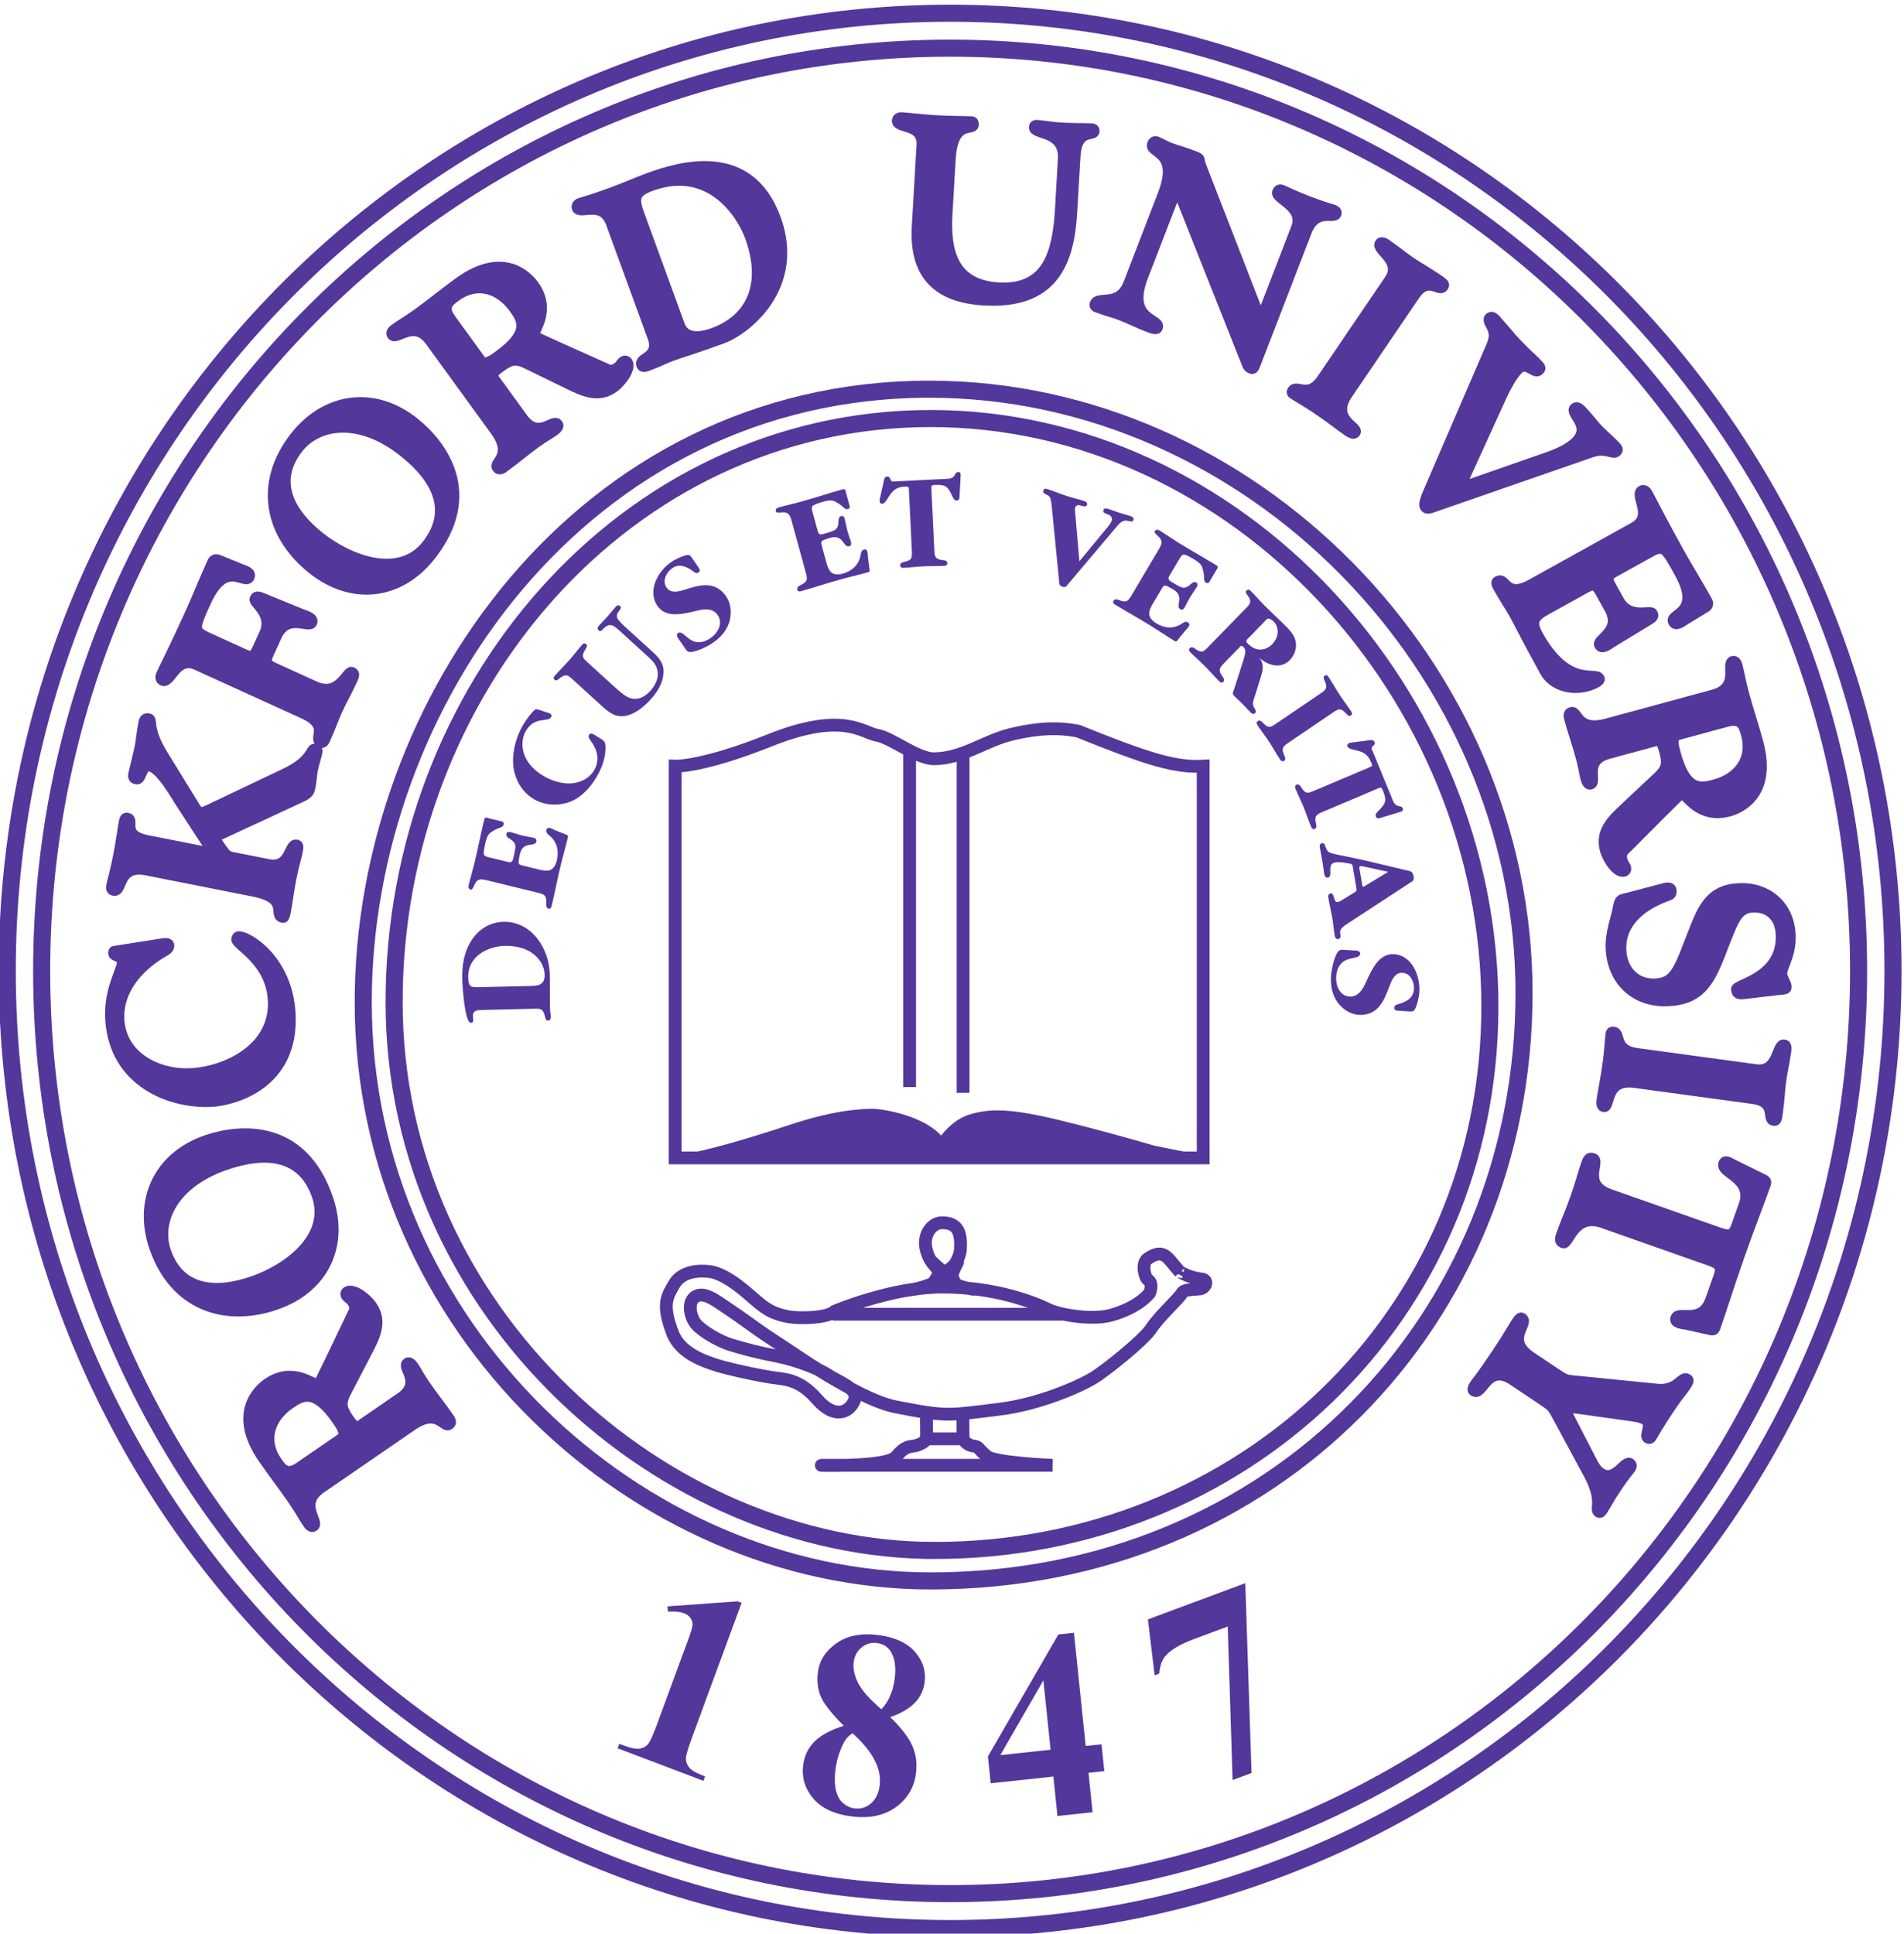 <?xml version="1.0" ?>
<!-- Created with Inkscape (http://www.inkscape.org/) -->
<svg xmlns="http://www.w3.org/2000/svg" xmlns:sodipodi="http://sodipodi.sourceforge.net/DTD/sodipodi-0.dtd" xmlns:inkscape="http://www.inkscape.org/namespaces/inkscape" version="1.1" id="svg762" xml:space="preserve" viewBox="0 0 212.262 215.533" sodipodi:docname="logo.svg" inkscape:version="0.92+devel unknown">
	<defs id="defs766">
		<clipPath clipPathUnits="userSpaceOnUse" id="clipPath878">
			<path d="M 134.8,399.68 H 286 V 552.32 H 134.8 Z" id="path876" inkscape:connector-curvature="0"/>
		</clipPath>
		<clipPath clipPathUnits="userSpaceOnUse" id="clipPath986">
			<path d="M 147.698,412.332 H 273.101 V 539.668 H 147.698 Z" id="path984" inkscape:connector-curvature="0"/>
		</clipPath>
		<clipPath clipPathUnits="userSpaceOnUse" id="clipPath1002">
			<path d="M 134.8,399.68 H 286 V 552.32 H 134.8 Z" id="path1000" inkscape:connector-curvature="0"/>
		</clipPath>
		<clipPath clipPathUnits="userSpaceOnUse" id="clipPath1154">
			<path d="M 328.8,400.04 H 480 V 552.68 H 328.8 Z" id="path1152" inkscape:connector-curvature="0"/>
		</clipPath>
		<clipPath clipPathUnits="userSpaceOnUse" id="clipPath1262">
			<path d="M 341.698,412.692 H 467.101 V 540.028 H 341.698 Z" id="path1260" inkscape:connector-curvature="0"/>
		</clipPath>
		<clipPath clipPathUnits="userSpaceOnUse" id="clipPath1278">
			<path d="M 328.8,400.04 H 480 V 552.68 H 328.8 Z" id="path1276" inkscape:connector-curvature="0"/>
		</clipPath>
	</defs>
	<sodipodi:namedview pagecolor="#ffffff" bordercolor="#666666" inkscape:document-rotation="0" borderopacity="1" objecttolerance="10" gridtolerance="10" guidetolerance="10" inkscape:pageopacity="0" inkscape:pageshadow="2" inkscape:window-width="1920" inkscape:window-height="1061" id="namedview764" showgrid="false" fit-margin-top="0" fit-margin-left="0" fit-margin-right="0" fit-margin-bottom="0" inkscape:zoom="1" inkscape:cx="395.94753" inkscape:cy="5.9247772" inkscape:window-x="0" inkscape:window-y="0" inkscape:window-maximized="0" inkscape:current-layer="g770"/>
	<g id="g770" inkscape:groupmode="layer" inkscape:label="16-0046rockforduniversitybrandstandardsguide-aug2015" transform="matrix(1.333,0,0,-1.333,-196.931,719.557)">
		<g id="g1556" transform="matrix(1.269,0,0,1.269,-39.801,-145.428)">
			<g id="g872">
				<g clip-path="url(#clipPath878)" id="g874">
					<g transform="translate(192.28,489.49)" id="g880">
						<path inkscape:connector-curvature="0" id="path882" style="fill:none;stroke:#53379b;stroke-width:0.843;stroke-linecap:butt;stroke-linejoin:miter;stroke-miterlimit:4;stroke-dasharray:none;stroke-opacity:1" d="m 0,0 c 0,0 1.764,-0.082 6.254,1.711 4.832,1.928 6.094,0.487 7.055,0.325 0.962,-0.163 2.635,-1.564 3.77,-1.547 1.896,0.027 3.286,1.167 5.051,1.602 2.551,0.628 3.955,0.297 4.436,0.216 0,0 2.512,-1.031 4.143,-1.573 C 32.003,0.301 33.354,-0.082 34.798,0 V -25.811 H 0 Z m 15.449,1.005 v -22.149 m 3.526,22.039 v -22.419"/>
					</g>
					<g transform="translate(227.077,463.678)" id="g884">
						<path inkscape:connector-curvature="0" id="path886" style="fill:#53379b;fill-opacity:1;fill-rule:nonzero;stroke:none" d="m 0,0 c 0,0 -0.695,0.161 -3.154,0.65 -0.282,0.055 -1.603,0.489 -5.185,1.412 -3.965,1.022 -5.505,1.14 -7.056,0.651 -1.114,-0.351 -1.87,-1.466 -1.87,-1.466 -1.123,1.412 -3.902,1.847 -4.49,1.847 -0.588,0 -2.379,-0.029 -5.399,-1.032 C -32.874,0.161 -34.798,0 -34.798,0 Z"/>
					</g>
					<g transform="translate(227.077,463.678)" id="g888">
						<path inkscape:connector-curvature="0" id="path890" style="fill:none;stroke:#53379b;stroke-width:0.281;stroke-linecap:butt;stroke-linejoin:miter;stroke-miterlimit:4;stroke-dasharray:none;stroke-opacity:1" d="m 0,0 c 0,0 -0.695,0.161 -3.154,0.65 -0.282,0.055 -1.603,0.489 -5.185,1.412 -3.965,1.022 -5.505,1.14 -7.056,0.651 -1.114,-0.351 -1.87,-1.466 -1.87,-1.466 -1.123,1.412 -3.902,1.847 -4.49,1.847 -0.588,0 -2.379,-0.029 -5.399,-1.032 C -32.874,0.161 -34.798,0 -34.798,0 Z"/>
					</g>
					<g transform="translate(202.81,453.58)" id="g892">
						<path inkscape:connector-curvature="0" id="path894" style="fill:none;stroke:#53379b;stroke-width:0.843;stroke-linecap:butt;stroke-linejoin:miter;stroke-miterlimit:4;stroke-dasharray:none;stroke-opacity:1" d="m 0,0 c 0,0 3.741,1.588 7.069,1.588 3.527,10e-4 6.054,-1.017 6.989,-1.479 0.721,-0.357 2.875,-0.719 4.116,-0.38 1.884,0.516 2.565,1.466 2.565,1.466 0,0 0.267,0.63 -0.107,0.868 C 20.419,2.2 20.163,3.151 20.618,3.461 21.702,4.194 21.903,3.502 22.744,2.565 22.61,2.716 23.105,2.24 24.161,2.117 24.651,2.061 24.428,1.507 24.054,1.467 23.52,1.408 23.011,1.44 22.865,1.181 22.655,0.814 21.381,-0.326 20.847,-1.139 20.312,-1.954 17.752,-3.975 17.05,-4.396 15.968,-5.048 13.347,-6.152 10.851,-6.46 7.43,-6.88 7.365,-6.971 3.955,-6.296 c -1.908,0.376 -5.19,2.515 -5.986,3.039 -0.682,0.448 -1.871,1.248 -2.46,1.629 -0.588,0.379 -1.657,1.194 -2.405,1.683 -0.748,0.489 -1.55,1.167 -2.138,0.976 -0.758,-0.244 -0.536,-1.411 -0.108,-1.899 0.429,-0.488 1.581,-1.148 2.299,-1.357 1.163,-0.339 1.604,-0.461 3.1,-0.76 1.277,-0.254 2.795,-0.865 3.329,-1.244 0.535,-0.381 1.977,-0.849 1.71,-1.608 -0.267,-0.76 -1.242,-1.383 -2.473,0.029 -1.229,1.412 -2.204,1.303 -3.153,1.465 -1.35,0.231 -2.94,0.597 -3.581,0.816 -0.641,0.216 -2.26,0.718 -2.78,2.062 -0.743,1.917 -0.375,2.443 0.107,3.257 0.481,0.815 1.581,0.921 2.338,0.815 1.162,-0.164 2.544,-1.496 2.9,-1.792 0.588,-0.489 1.07,-0.978 2.352,-1.195 C -2.414,-0.477 -0.509,-0.489 0,0 Z M 6.027,-6.839 6.04,-8.413 c 0,0 -0.202,-0.403 -0.962,-0.489 -0.48,-0.055 -0.707,-0.307 -1.069,-0.705 -0.628,-0.694 -5.357,-0.551 -4.875,-0.551 h 15.205 c 0,0 -3.828,0.154 -4.344,0.605 -0.681,0.596 -0.44,0.596 -0.921,0.678 -0.463,0.078 -0.629,0.462 -0.629,0.462 -0.013,0.515 -0.013,1.574 -0.013,1.574 M 6.04,-8.413 h 2.405 m -8.593,8.21 H 15.127 M 5.078,1.412 c 0,0 1.924,0.353 1.871,0.95 C 6.895,2.959 6.361,2.878 6.04,3.963 5.719,5.05 6.432,5.804 6.989,5.823 8.191,5.863 8.313,5.05 8.271,4.113 8.236,3.275 7.47,2.687 7.712,2.321 7.758,2.248 7.831,1.874 8.071,1.711 c 0,0 0.321,-0.164 1.163,-0.285"/>
					</g>
					<g transform="translate(182.811,473.504)" id="g896">
						<path inkscape:connector-curvature="0" id="path898" style="fill:#53379b;fill-opacity:1;fill-rule:nonzero;stroke:none" d="m 0,0 c 0.603,0.015 0.745,0.055 0.893,-0.525 0.029,-0.119 0.042,-0.254 0.186,-0.251 0.143,0.002 0.195,0.104 0.192,0.224 -0.004,0.172 -0.044,0.355 -0.049,0.518 -0.017,0.766 0,1.533 -0.017,2.298 C 1.165,3.988 0,5.774 -1.849,5.729 -2.783,5.707 -3.553,5.196 -4.028,4.391 -4.477,3.622 -4.583,2.807 -4.563,1.932 c 0.009,-0.401 0.158,-2.869 0.57,-2.858 0.207,0.004 0.148,0.204 0.136,0.34 -0.048,0.519 0.266,0.499 0.725,0.511 z m -3.401,1.424 c -0.61,-0.016 -0.754,-0.01 -0.77,0.647 -0.033,1.348 1.227,2.046 2.422,2.074 0.574,0.014 1.251,-0.107 1.734,-0.433 C 0.478,3.396 0.85,2.849 0.864,2.248 0.881,1.49 0.352,1.514 -0.251,1.499 Z"/>
					</g>
					<g transform="translate(181.128,483.211)" id="g900">
						<path inkscape:connector-curvature="0" id="path902" style="fill:#53379b;fill-opacity:1;fill-rule:nonzero;stroke:none" d="M 0,0 C 0.262,-0.064 0.407,-0.118 0.479,0.192 0.524,0.379 0.616,0.769 0.621,0.946 0.636,1.205 0.469,1.357 0.259,1.485 0.154,1.547 -0.006,1.651 0.032,1.812 0.065,1.954 0.179,1.964 0.301,1.934 0.541,1.856 0.804,1.793 1.044,1.714 1.288,1.655 1.554,1.608 1.802,1.567 1.916,1.539 2.039,1.471 2.003,1.321 1.902,0.895 1.138,1.411 0.915,0.47 L 0.841,0.086 c -0.05,-0.298 0.076,-0.31 0.311,-0.367 l 1.022,-0.25 c 0.218,-0.054 0.544,-0.124 0.76,-0.027 0.228,0.104 0.359,0.382 0.415,0.621 C 3.496,0.684 3.376,1.267 2.893,1.684 2.784,1.768 2.621,1.902 2.659,2.061 2.693,2.203 2.766,2.242 2.905,2.207 2.985,2.188 3.199,2.08 3.282,2.04 L 3.957,1.772 C 4.061,1.738 4.109,1.707 4.08,1.591 3.926,0.935 3.735,0.287 3.58,-0.368 3.377,-1.219 3.212,-2.08 3.01,-2.93 2.98,-3.054 2.933,-3.137 2.802,-3.104 c -0.14,0.034 -0.16,0.179 -0.152,0.29 0.046,0.626 -0.133,0.651 -0.657,0.78 l -3.099,0.757 c -0.516,0.125 -0.78,0.218 -1.002,-0.328 -0.044,-0.111 -0.127,-0.269 -0.198,-0.252 -0.14,0.035 -0.189,0.14 -0.158,0.264 0.125,0.532 0.282,1.038 0.407,1.57 0.22,0.922 0.403,1.854 0.624,2.784 0.046,0.195 0.183,0.115 0.341,0.076 L -0.386,2.664 C -0.254,2.632 -0.108,2.625 -0.156,2.421 -0.188,2.288 -0.346,2.242 -0.458,2.203 -0.648,2.138 -0.841,2.025 -1.008,1.907 -1.218,1.76 -1.291,1.488 -1.349,1.248 -1.384,1.098 -1.499,0.611 -1.453,0.458 -1.416,0.336 -1.179,0.287 -1.073,0.263 Z"/>
					</g>
					<g transform="translate(187.304,491.342)" id="g904">
						<path inkscape:connector-curvature="0" id="path906" style="fill:#53379b;fill-opacity:1;fill-rule:nonzero;stroke:none" d="m 0,0 c 0.254,-0.155 0.363,-0.202 0.378,-0.528 0.04,-0.596 -0.157,-1.222 -0.425,-1.748 -0.363,-0.712 -0.947,-1.463 -1.676,-1.82 -0.768,-0.377 -1.736,-0.392 -2.502,0.011 -0.789,0.414 -1.3,1.196 -1.445,2.083 -0.133,0.871 0.093,1.851 0.49,2.629 0.194,0.381 0.493,0.809 0.785,1.126 0.176,0.185 0.208,0.169 0.452,0.092 l 0.44,-0.148 C -3.415,1.671 -3.335,1.649 -3.255,1.608 -3.168,1.561 -3.154,1.472 -3.199,1.383 -3.388,1.01 -4.349,1.485 -4.907,0.39 -5.18,-0.144 -5.135,-0.793 -4.87,-1.323 c 0.278,-0.546 0.794,-0.982 1.32,-1.26 0.52,-0.272 1.156,-0.451 1.738,-0.398 0.628,0.061 1.202,0.375 1.499,0.958 0.162,0.316 0.198,0.666 0.131,1.009 -0.076,0.348 -0.265,0.632 -0.463,0.92 -0.066,0.087 -0.117,0.187 -0.063,0.291 0.09,0.178 0.27,0.074 0.386,0.003 z"/>
					</g>
					<g transform="translate(190.676,497.128)" id="g908">
						<path inkscape:connector-curvature="0" id="path910" style="fill:#53379b;fill-opacity:1;fill-rule:nonzero;stroke:none" d="M 0,0 C 0.461,-0.421 0.869,-0.779 0.836,-1.485 0.801,-2.139 0.456,-2.707 0.031,-3.19 -0.365,-3.636 -0.905,-4.1 -1.47,-4.273 c -0.726,-0.221 -1.199,0.088 -1.715,0.558 l -1.824,1.663 c -0.408,0.37 -0.546,0.57 -1.002,0.202 -0.086,-0.068 -0.213,-0.198 -0.327,-0.095 -0.107,0.097 -0.067,0.182 0.017,0.279 0.312,0.352 0.639,0.668 0.95,1.02 0.288,0.326 0.549,0.676 0.831,0.995 0.084,0.095 0.169,0.153 0.277,0.054 0.106,-0.097 0.024,-0.218 -0.034,-0.312 -0.335,-0.528 -0.171,-0.615 0.277,-1.024 l 1.471,-1.339 c 0.274,-0.25 0.809,-0.75 1.133,-0.86 0.532,-0.204 1.033,0.063 1.387,0.462 0.312,0.354 0.56,0.814 0.471,1.299 -0.076,0.473 -0.403,0.746 -0.73,1.044 L -1.986,1.22 C -2.132,1.355 -2.374,1.586 -2.575,1.645 -2.78,1.699 -2.934,1.595 -3.087,1.462 -3.196,1.366 -3.294,1.174 -3.447,1.314 c -0.134,0.122 -0.02,0.25 0.07,0.352 0.181,0.204 0.373,0.397 0.553,0.599 0.174,0.198 0.34,0.414 0.521,0.617 0.071,0.08 0.177,0.119 0.272,0.035 C -1.898,2.794 -2.044,2.671 -2.122,2.556 -2.239,2.381 -2.296,2.263 -2.177,2.055 -2.087,1.912 -1.858,1.692 -1.738,1.582 Z"/>
					</g>
					<g transform="translate(193.776,502.643)" id="g912">
						<path inkscape:connector-curvature="0" id="path914" style="fill:#53379b;fill-opacity:1;fill-rule:nonzero;stroke:none" d="m 0,0 c 0.082,-0.12 0.209,-0.273 0.047,-0.389 -0.126,-0.088 -0.24,-0.014 -0.338,0.062 -0.427,0.32 -0.92,0.56 -1.406,0.216 -0.384,-0.272 -0.668,-0.83 -0.371,-1.264 0.273,-0.396 0.736,-0.29 1.125,-0.17 l 0.463,0.139 c 0.901,0.282 1.746,0.313 2.34,-0.556 0.324,-0.471 0.374,-1.07 0.233,-1.613 C 1.931,-4.168 1.54,-4.635 1.046,-4.984 0.693,-5.235 0.055,-5.552 -0.369,-5.618 c -0.318,-0.048 -0.362,0.065 -0.532,0.312 l -0.283,0.411 c -0.082,0.121 -0.307,0.383 -0.13,0.509 0.177,0.125 0.369,-0.074 0.493,-0.175 0.23,-0.192 0.42,-0.357 0.72,-0.412 0.346,-0.057 0.68,0.08 0.952,0.273 0.464,0.329 0.827,0.963 0.457,1.502 -0.416,0.606 -1.18,0.332 -1.765,0.196 -0.751,-0.166 -1.697,-0.334 -2.21,0.413 -0.68,0.988 0.029,2.268 0.876,2.867 0.259,0.183 0.782,0.442 1.093,0.484 0.189,0.024 0.25,-0.11 0.348,-0.253 z"/>
					</g>
					<g transform="translate(201.639,505.118)" id="g916">
						<path inkscape:connector-curvature="0" id="path918" style="fill:#53379b;fill-opacity:1;fill-rule:nonzero;stroke:none" d="M 0,0 C 0.071,-0.262 0.096,-0.417 0.398,-0.33 0.58,-0.28 0.961,-0.172 1.116,-0.091 1.345,0.022 1.397,0.244 1.403,0.492 1.407,0.615 1.419,0.809 1.575,0.853 1.713,0.892 1.777,0.797 1.811,0.674 1.86,0.422 1.932,0.159 1.984,-0.091 2.051,-0.339 2.14,-0.596 2.224,-0.838 2.256,-0.952 2.257,-1.093 2.111,-1.136 1.696,-1.253 1.767,-0.323 0.85,-0.582 L 0.483,-0.705 C 0.202,-0.804 0.253,-0.921 0.318,-1.159 L 0.6,-2.187 c 0.06,-0.22 0.157,-0.542 0.346,-0.688 0.201,-0.152 0.502,-0.132 0.737,-0.066 0.605,0.172 1.049,0.561 1.173,1.193 0.019,0.138 0.055,0.348 0.21,0.391 0.139,0.039 0.207,-0.008 0.246,-0.149 0.021,-0.078 0.031,-0.321 0.04,-0.415 L 3.449,-2.65 C 3.469,-2.757 3.466,-2.816 3.354,-2.848 2.714,-3.029 2.064,-3.175 1.423,-3.355 0.592,-3.591 -0.229,-3.86 -1.058,-4.095 -1.18,-4.13 -1.274,-4.127 -1.31,-3.996 c -0.039,0.142 0.077,0.231 0.176,0.278 0.561,0.263 0.495,0.433 0.352,0.961 l -0.855,3.118 c -0.142,0.519 -0.191,0.798 -0.769,0.73 -0.117,-0.014 -0.293,-0.016 -0.313,0.054 -0.038,0.139 0.028,0.234 0.15,0.269 0.519,0.147 1.032,0.254 1.549,0.4 0.9,0.254 1.791,0.545 2.699,0.8 C 1.869,2.67 1.867,2.507 1.91,2.348 L 2.105,1.637 C 2.142,1.506 2.207,1.372 2.007,1.316 1.877,1.279 1.761,1.398 1.673,1.478 1.525,1.615 1.334,1.731 1.151,1.822 0.923,1.937 0.653,1.87 0.42,1.805 0.272,1.763 -0.204,1.628 -0.312,1.513 -0.398,1.422 -0.326,1.187 -0.297,1.081 Z"/>
					</g>
					<g transform="translate(209.35,503.892)" id="g920">
						<path inkscape:connector-curvature="0" id="path922" style="fill:#53379b;fill-opacity:1;fill-rule:nonzero;stroke:none" d="M 0,0 C 0.025,-0.539 0,-0.759 0.57,-0.823 0.687,-0.834 0.859,-0.854 0.866,-1.017 0.873,-1.154 0.776,-1.195 0.66,-1.202 0.194,-1.225 -0.256,-1.209 -0.723,-1.233 c -0.431,-0.021 -0.86,-0.078 -1.29,-0.099 -0.125,-0.007 -0.218,0.025 -0.224,0.161 -0.006,0.147 0.126,0.198 0.232,0.222 0.587,0.129 0.554,0.283 0.525,0.875 L -1.664,3.77 C -1.685,4.025 -1.676,4.034 -1.927,4.022 -2.538,3.993 -2.768,3.734 -3.077,3.226 -3.143,3.114 -3.285,2.896 -3.429,2.889 -3.545,2.883 -3.594,2.972 -3.6,3.081 c -0.004,0.064 0.021,0.137 0.035,0.203 l 0.237,1.08 c 0.029,0.138 0.058,0.313 0.227,0.321 0.099,0.005 0.155,-0.038 0.187,-0.126 0.092,-0.254 0.152,-0.204 0.404,-0.193 l 3.22,0.16 C 0.988,4.54 1.214,4.523 1.362,4.795 1.403,4.88 1.462,4.975 1.57,4.98 1.775,4.99 1.748,4.814 1.738,4.659 L 1.677,3.487 C 1.666,3.34 1.685,3.114 1.498,3.103 1.346,3.097 1.258,3.239 1.206,3.363 0.914,4.007 0.79,4.165 0.045,4.129 -0.187,4.117 -0.196,4.089 -0.184,3.852 Z"/>
					</g>
					<g transform="translate(220.711,505.16)" id="g924">
						<path inkscape:connector-curvature="0" id="path926" style="fill:#53379b;fill-opacity:1;fill-rule:nonzero;stroke:none" d="M 0,0 C 0.117,0.135 0.292,0.356 0.338,0.504 0.4,0.703 0.274,0.84 0.117,0.911 -0.023,0.975 -0.271,0.997 -0.205,1.206 -0.156,1.363 0,1.321 0.121,1.282 0.369,1.201 0.602,1.107 0.851,1.027 1.09,0.949 1.344,0.886 1.583,0.809 1.703,0.77 1.812,0.696 1.765,0.548 1.714,0.383 1.499,0.482 1.373,0.503 0.982,0.572 0.796,0.251 0.548,-0.023 l -3.105,-3.675 c -0.099,-0.132 -0.168,-0.204 -0.339,-0.149 -0.249,0.081 -0.217,0.205 -0.239,0.44 L -3.608,1.389 C -3.62,1.557 -3.653,1.846 -3.708,1.997 -3.767,2.14 -3.875,2.186 -4.015,2.25 -4.132,2.297 -4.207,2.36 -4.16,2.508 -4.106,2.681 -3.91,2.589 -3.788,2.55 -3.379,2.416 -2.995,2.254 -2.585,2.121 -2.261,2.016 -1.908,1.939 -1.582,1.835 -1.462,1.797 -1.234,1.74 -1.288,1.568 -1.36,1.342 -1.633,1.497 -1.79,1.528 -1.888,1.55 -2.024,1.508 -2.062,1.386 -2.095,1.282 -2.075,1.104 -2.066,0.986 l 0.273,-3.152 z"/>
					</g>
					<g transform="translate(224.929,502.169)" id="g928">
						<path inkscape:connector-curvature="0" id="path930" style="fill:#53379b;fill-opacity:1;fill-rule:nonzero;stroke:none" d="m 0,0 c -0.139,-0.234 -0.233,-0.357 0.035,-0.523 0.163,-0.098 0.501,-0.306 0.666,-0.364 0.239,-0.093 0.432,0.023 0.615,0.189 0.09,0.083 0.237,0.206 0.375,0.121 C 1.816,-0.653 1.79,-0.765 1.724,-0.874 1.58,-1.084 1.441,-1.317 1.295,-1.527 1.165,-1.746 1.042,-1.99 0.927,-2.218 c -0.059,-0.101 -0.159,-0.2 -0.29,-0.12 -0.369,0.226 0.344,0.811 -0.47,1.31 l -0.342,0.188 c -0.262,0.138 -0.311,0.02 -0.436,-0.191 l -0.543,-0.914 c -0.115,-0.195 -0.28,-0.489 -0.254,-0.728 0.029,-0.252 0.249,-0.462 0.458,-0.59 0.538,-0.329 1.122,-0.387 1.66,-0.046 0.11,0.08 0.286,0.198 0.423,0.113 C 1.256,-3.272 1.27,-3.354 1.195,-3.479 1.156,-3.55 0.988,-3.725 0.926,-3.793 L 0.471,-4.365 C 0.408,-4.456 0.364,-4.493 0.265,-4.431 c -0.57,0.348 -1.121,0.728 -1.69,1.076 -0.738,0.452 -1.495,0.873 -2.234,1.324 -0.107,0.066 -0.171,0.136 -0.1,0.253 0.073,0.126 0.217,0.102 0.317,0.061 0.575,-0.234 0.653,-0.069 0.931,0.4 l 1.645,2.774 c 0.274,0.46 0.439,0.689 -0.006,1.067 -0.09,0.078 -0.213,0.205 -0.177,0.269 0.075,0.125 0.189,0.139 0.297,0.074 C -0.292,2.585 0.136,2.28 0.598,1.998 1.398,1.508 2.216,1.05 3.025,0.555 3.194,0.452 3.076,0.343 2.993,0.203 L 2.618,-0.43 C 2.548,-0.547 2.496,-0.687 2.319,-0.579 2.203,-0.508 2.21,-0.34 2.206,-0.222 2.202,-0.016 2.154,0.204 2.093,0.401 2.02,0.648 1.786,0.803 1.579,0.929 1.447,1.01 1.025,1.268 0.869,1.268 0.743,1.27 0.626,1.055 0.569,0.961 Z"/>
					</g>
					<g transform="translate(230.882,495.387)" id="g932">
						<path inkscape:connector-curvature="0" id="path934" style="fill:#53379b;fill-opacity:1;fill-rule:nonzero;stroke:none" d="M 0,0 C 0.137,0.452 0.224,0.84 -0.108,1.239 0.491,0.738 1.3,0.477 1.906,1.1 2.215,1.418 2.359,1.837 2.299,2.27 2.241,2.663 1.972,2.996 1.698,3.272 1.206,3.766 0.696,4.228 0.198,4.728 -0.095,5.024 -0.363,5.344 -0.658,5.639 -0.752,5.735 -0.856,5.774 -0.956,5.671 -1.063,5.561 -0.935,5.445 -0.866,5.348 -0.539,4.891 -0.755,4.75 -1.127,4.366 L -3.376,2.059 C -3.786,1.638 -3.875,1.508 -4.366,1.86 -4.456,1.924 -4.583,1.989 -4.683,1.884 -4.778,1.788 -4.739,1.698 -4.65,1.608 -4.344,1.301 -4.012,1.017 -3.707,0.71 c 0.333,-0.334 0.627,-0.681 0.959,-1.015 0.082,-0.082 0.178,-0.127 0.273,-0.03 0.114,0.117 0.012,0.259 -0.059,0.355 -0.338,0.467 -0.161,0.599 0.211,0.981 l 0.84,0.862 c 0.127,0.129 0.176,0.246 0.299,0.124 C -1.109,1.91 -1.033,1.82 -1.031,1.704 -1.018,1.51 -1.142,1.124 -1.205,0.929 l -0.569,-1.776 c -0.069,-0.188 -0.133,-0.278 0.015,-0.426 0.179,-0.179 0.363,-0.339 0.543,-0.519 0.178,-0.179 0.338,-0.365 0.516,-0.546 0.083,-0.083 0.204,-0.179 0.312,-0.069 0.088,0.091 0.056,0.175 -0.002,0.271 -0.224,0.341 -0.122,0.508 -0.004,0.876 z M 0.115,3.503 C 0.191,3.58 0.329,3.749 0.413,3.807 0.52,3.879 0.73,3.744 0.826,3.648 1.273,3.199 1.142,2.548 0.739,2.133 0.505,1.893 0.156,1.743 -0.182,1.799 -0.46,1.836 -0.696,2.009 -0.888,2.202 -1.06,2.374 -0.895,2.466 -0.737,2.627 Z"/>
					</g>
					<g transform="translate(232.821,491.12)" id="g936">
						<path inkscape:connector-curvature="0" id="path938" style="fill:#53379b;fill-opacity:1;fill-rule:nonzero;stroke:none" d="m 0,0 c -0.441,-0.299 -0.64,-0.39 -0.401,-0.919 0.051,-0.109 0.123,-0.268 -0.012,-0.358 -0.112,-0.076 -0.195,-0.013 -0.261,0.085 -0.26,0.394 -0.479,0.794 -0.738,1.189 -0.239,0.363 -0.509,0.705 -0.749,1.069 -0.069,0.107 -0.09,0.203 0.022,0.279 0.119,0.081 0.231,-0.007 0.306,-0.088 0.411,-0.444 0.524,-0.335 1.009,-0.005 L 1.827,3.05 C 2.281,3.36 2.505,3.445 2.267,3.987 2.224,4.087 2.131,4.245 2.258,4.33 2.377,4.412 2.449,4.351 2.519,4.245 2.778,3.851 2.999,3.451 3.259,3.057 3.498,2.694 3.767,2.35 4.002,1.993 4.071,1.888 4.103,1.79 3.984,1.707 3.865,1.627 3.77,1.738 3.696,1.818 3.274,2.278 3.15,2.139 2.65,1.799 Z"/>
					</g>
					<g transform="translate(235.079,486.532)" id="g940">
						<path inkscape:connector-curvature="0" id="path942" style="fill:#53379b;fill-opacity:1;fill-rule:nonzero;stroke:none" d="m 0,0 c -0.49,-0.206 -0.703,-0.258 -0.568,-0.823 0.029,-0.116 0.07,-0.287 -0.08,-0.35 -0.124,-0.052 -0.196,0.026 -0.24,0.136 -0.181,0.437 -0.319,0.873 -0.498,1.31 -0.168,0.404 -0.366,0.795 -0.531,1.198 -0.048,0.118 -0.049,0.216 0.074,0.269 0.132,0.056 0.226,-0.053 0.285,-0.146 0.318,-0.518 0.45,-0.433 0.987,-0.205 L 2.927,2.87 C 3.156,2.977 3.168,2.971 3.07,3.207 2.836,3.779 2.519,3.913 1.945,4.035 1.817,4.059 1.568,4.121 1.512,4.257 1.468,4.366 1.533,4.443 1.633,4.486 1.69,4.51 1.768,4.513 1.832,4.521 l 1.08,0.141 C 3.049,4.68 3.221,4.714 3.287,4.554 3.326,4.461 3.305,4.392 3.233,4.332 3.031,4.158 3.097,4.117 3.194,3.881 L 4.433,0.859 C 4.54,0.598 4.601,0.377 4.904,0.327 4.996,0.316 5.104,0.294 5.146,0.192 5.224,-0.001 5.053,-0.035 4.906,-0.077 L 3.798,-0.416 C 3.66,-0.456 3.457,-0.552 3.383,-0.375 3.326,-0.233 3.427,-0.101 3.526,-0.009 4.022,0.487 4.126,0.66 3.839,1.359 3.749,1.577 3.721,1.576 3.506,1.485 Z"/>
					</g>
					<g transform="translate(237.808,483.264)" id="g944">
						<path inkscape:connector-curvature="0" id="path946" style="fill:#53379b;fill-opacity:1;fill-rule:nonzero;stroke:none" d="M 0,0 -1.306,0.28 C -1.569,0.335 -2.058,0.417 -2.288,0.497 -2.552,0.589 -2.584,0.677 -2.673,0.929 -2.71,1.043 -2.75,1.175 -2.902,1.148 -3.061,1.121 -3.063,0.973 -3.04,0.838 c 0.047,-0.279 0.114,-0.563 0.159,-0.843 0.048,-0.277 0.08,-0.568 0.127,-0.847 0.022,-0.125 0.076,-0.293 0.237,-0.264 0.398,0.069 -0.133,0.893 0.496,1.002 0.256,0.046 0.586,-0.018 0.838,-0.057 0.302,-0.058 0.279,-0.034 0.332,-0.348 l 0.201,-1.178 c 0.054,-0.323 0.066,-0.293 -0.223,-0.464 l -0.668,-0.414 c -0.083,-0.051 -0.206,-0.127 -0.322,-0.148 -0.318,-0.056 -0.177,0.617 -0.477,0.564 -0.169,-0.029 -0.158,-0.193 -0.137,-0.32 0.073,-0.431 0.18,-0.856 0.256,-1.306 0.062,-0.359 0.087,-0.725 0.152,-1.103 0.021,-0.125 0.06,-0.305 0.236,-0.273 0.204,0.036 0.149,0.202 0.133,0.356 -0.024,0.182 0.017,0.272 0.15,0.407 0.1,0.101 0.289,0.225 0.412,0.302 l 3.987,2.604 c 0.231,0.15 0.338,0.161 0.287,0.457 -0.06,0.36 -0.221,0.341 -0.534,0.415 z M 1.465,-0.735 0.052,-1.593 c -0.026,-0.012 -0.164,-0.111 -0.209,-0.119 -0.105,-0.019 -0.109,0.221 -0.121,0.283 l -0.132,0.783 c -0.014,0.081 -0.081,0.263 0.043,0.285 0.062,0.011 0.213,-0.027 0.27,-0.036 z"/>
					</g>
					<g transform="translate(240.001,473.374)" id="g948">
						<path inkscape:connector-curvature="0" id="path950" style="fill:#53379b;fill-opacity:1;fill-rule:nonzero;stroke:none" d="m 0,0 c -0.144,0.008 -0.342,0.002 -0.33,0.203 0.009,0.154 0.137,0.201 0.255,0.23 C 0.439,0.575 0.929,0.82 0.966,1.42 0.993,1.894 0.739,2.467 0.22,2.5 -0.256,2.528 -0.463,2.092 -0.61,1.708 L -0.791,1.254 c -0.339,-0.893 -0.839,-1.585 -1.88,-1.523 -0.563,0.036 -1.057,0.367 -1.39,0.816 -0.358,0.497 -0.476,1.098 -0.439,1.708 0.025,0.437 0.175,1.141 0.386,1.521 0.161,0.283 0.275,0.248 0.57,0.23 L -3.049,3.977 C -2.906,3.967 -2.564,3.983 -2.577,3.765 -2.59,3.546 -2.861,3.517 -3.016,3.481 -3.308,3.416 -3.553,3.368 -3.781,3.161 -4.038,2.921 -4.14,2.571 -4.16,2.234 -4.194,1.661 -3.928,0.979 -3.283,0.938 c 0.726,-0.044 0.987,0.735 1.245,1.286 0.339,0.702 0.795,1.56 1.69,1.506 C 0.836,3.658 1.387,2.299 1.323,1.253 1.306,0.934 1.181,0.357 1.022,0.083 0.922,-0.083 0.779,-0.048 0.61,-0.039 Z"/>
					</g>
					<g transform="translate(196.657,434.359)" id="g952">
						<path inkscape:connector-curvature="0" id="path954" style="fill:#53379b;fill-opacity:1;fill-rule:nonzero;stroke:none" d="m 0,0 -3.284,-8.918 c -0.247,-0.67 -0.376,-1.109 -0.384,-1.316 -0.01,-0.206 0.055,-0.403 0.196,-0.592 0.142,-0.188 0.415,-0.359 0.821,-0.514 l 0.246,-0.092 -0.109,-0.298 -5.654,2.147 0.109,0.297 0.285,-0.109 c 0.459,-0.174 0.807,-0.245 1.041,-0.212 0.235,0.034 0.422,0.13 0.559,0.293 0.138,0.162 0.333,0.585 0.586,1.272 l 2.082,5.653 c 0.186,0.504 0.276,0.827 0.276,0.971 -10e-4,0.144 -0.05,0.285 -0.146,0.422 -0.097,0.137 -0.231,0.239 -0.4,0.304 -0.268,0.102 -0.628,0.14 -1.076,0.115 l -0.036,0.344 4.627,0.333 z"/>
					</g>
					<g transform="translate(205.755,422.33)" id="g956">
						<path inkscape:connector-curvature="0" id="path958" style="fill:#53379b;fill-opacity:1;fill-rule:nonzero;stroke:none" d="m 0,0 c -0.068,-0.529 -0.259,-0.926 -0.578,-1.193 -0.317,-0.267 -0.681,-0.375 -1.09,-0.321 -0.262,0.034 -0.507,0.146 -0.735,0.337 -0.229,0.192 -0.388,0.477 -0.476,0.854 -0.088,0.379 -0.1,0.835 -0.033,1.369 0.054,0.415 0.148,0.806 0.286,1.175 0.137,0.369 0.275,0.644 0.411,0.829 0.09,0.122 0.231,0.25 0.424,0.386 C -0.457,2.246 0.14,1.101 0,0 M 2.311,5.434 C 2.68,5.81 2.899,6.271 2.968,6.815 3.06,7.542 2.847,8.203 2.329,8.8 1.81,9.395 1.008,9.764 -0.076,9.904 -1.2,10.052 -2.122,9.874 -2.842,9.37 -3.564,8.866 -3.971,8.228 -4.069,7.456 -4.143,6.872 -4.082,6.341 -3.882,5.865 -3.684,5.39 -3.179,4.744 -2.367,3.926 -3.244,3.649 -3.889,3.3 -4.303,2.88 -4.717,2.462 -4.963,1.943 -5.041,1.324 c -0.102,-0.813 0.118,-1.54 0.662,-2.182 0.544,-0.641 1.378,-1.036 2.502,-1.184 1.186,-0.153 2.163,0.046 2.934,0.6 0.773,0.556 1.218,1.297 1.335,2.228 C 2.478,1.451 2.397,2.06 2.151,2.614 1.906,3.169 1.422,3.797 0.696,4.496 1.405,4.745 1.943,5.056 2.311,5.434 m -3.743,1.337 c -0.238,0.484 -0.329,0.932 -0.278,1.348 0.053,0.407 0.226,0.733 0.524,0.975 0.299,0.24 0.634,0.336 1.009,0.288 C 0.237,9.326 0.543,9.134 0.739,8.803 1.002,8.369 1.087,7.786 0.994,7.048 0.94,6.626 0.842,6.248 0.696,5.908 0.551,5.569 0.358,5.272 0.115,5.014 -0.68,5.702 -1.195,6.287 -1.432,6.771"/>
					</g>
					<g transform="translate(213.074,422.469)" id="g960">
						<path inkscape:connector-curvature="0" id="path962" style="fill:#53379b;fill-opacity:1;fill-rule:nonzero;stroke:none" d="M 0,0 4.13,0.442 4.4,-2.155 6.714,-1.907 6.445,0.69 7.487,0.802 7.303,2.57 6.26,2.459 5.486,9.916 4.459,9.806 -0.184,1.768 Z M 3.472,6.782 3.947,2.212 0.632,1.855 Z"/>
					</g>
					<g transform="translate(229.016,422.682)" id="g964">
						<path inkscape:connector-curvature="0" id="path966" style="fill:#53379b;fill-opacity:1;fill-rule:nonzero;stroke:none" d="M 0,0 -0.322,10.117 -2.556,9.287 C -3.428,8.962 -4.043,8.603 -4.4,8.208 -4.649,7.933 -4.794,7.534 -4.834,7.013 l -0.303,-0.112 -0.445,3.685 6.418,2.388 0.412,-12.51 z"/>
					</g>
					<g transform="translate(209.198,456.838)" id="g968">
						<path inkscape:connector-curvature="0" id="path970" style="fill:#53379b;fill-opacity:1;fill-rule:nonzero;stroke:none" d="m 0,0 c 0,0 0.722,-0.692 0.841,-0.692 0.121,0 0.721,0.529 0.841,0.651 0.121,0.123 -0.828,-1.295 -0.16,-1.466 0.16,-0.04 -1.563,-0.081 -1.563,-0.081 0,0 0.602,0.774 0.481,0.978 C 0.32,-0.407 0,0 0,0"/>
					</g>
					<g transform="translate(209.198,456.838)" id="g972">
						<path inkscape:connector-curvature="0" id="path974" style="fill:none;stroke:#53379b;stroke-width:0.843;stroke-linecap:butt;stroke-linejoin:miter;stroke-miterlimit:4;stroke-dasharray:none;stroke-opacity:1" d="m 0,0 c 0,0 0.722,-0.692 0.841,-0.692 0.121,0 0.721,0.529 0.841,0.651 0.121,0.123 -0.828,-1.295 -0.16,-1.466 0.16,-0.04 -1.563,-0.081 -1.563,-0.081 0,0 0.602,0.774 0.481,0.978 C 0.32,-0.407 0,0 0,0 Z"/>
					</g>
					<g transform="translate(225.433,456.187)" id="g976">
						<path inkscape:connector-curvature="0" id="path978" style="fill:#53379b;fill-opacity:1;fill-rule:nonzero;stroke:none" d="M 0,0 C 0,0 0.537,-0.332 0.962,-0.407"/>
					</g>
				</g>
			</g>
			<g id="g980">
				<g clip-path="url(#clipPath986)" id="g982">
					<g transform="translate(225.433,456.187)" id="g988">
						<path inkscape:connector-curvature="0" id="path990" style="fill:none;stroke:#53379b;stroke-width:0.281;stroke-linecap:butt;stroke-linejoin:miter;stroke-miterlimit:4;stroke-dasharray:none;stroke-opacity:1" d="M 0,0 C 0,0 0.537,-0.332 0.962,-0.407"/>
					</g>
					<g transform="translate(210.4,412.895)" id="g992">
						<path inkscape:connector-curvature="0" id="path994" style="fill:none;stroke:#53379b;stroke-width:1.125;stroke-linecap:butt;stroke-linejoin:miter;stroke-miterlimit:4;stroke-dasharray:none;stroke-opacity:1" d="m 0,0 c 34.318,0 62.139,28.254 62.139,63.104 0,34.853 -27.821,63.107 -62.139,63.107 -34.318,0 -62.14,-28.254 -62.14,-63.107 C -62.14,28.254 -34.318,0 0,0 Z m 0,2.303 c 33.065,0 59.872,27.222 59.872,60.801 0,33.581 -26.807,60.804 -59.872,60.804 -33.065,0 -59.872,-27.223 -59.872,-60.804 C -59.872,29.525 -33.065,2.303 0,2.303 Z m -1.283,20.605 c 22.664,0 39.106,17.286 39.106,38.738 0,21.455 -18.054,39.79 -39.18,39.79 -22.911,0 -37.322,-20.754 -37.322,-40.394 0,-21.454 18.153,-38.134 37.396,-38.134 z m 0.268,2.008 c 20.206,0 36.588,15.334 36.588,35.854 0,20.521 -16.65,38.733 -36.856,38.733 -20.207,0 -35.36,-17.939 -35.36,-38.461 0,-20.52 17.826,-36.126 35.628,-36.126 z"/>
					</g>
				</g>
			</g>
			<g id="g996">
				<g clip-path="url(#clipPath1002)" id="g998">
					<g transform="translate(170.253,445.231)" id="g1004">
						<path inkscape:connector-curvature="0" id="path1006" style="fill:#53379b;fill-opacity:1;fill-rule:nonzero;stroke:none" d="m 0,0 c 0.34,0.233 -0.006,0.736 -0.286,1.144 -1.421,2.067 -2.239,1.625 -3.041,1.073 -1.332,-0.916 -1.815,-2.369 -0.871,-3.742 0.346,-0.503 0.636,-0.925 1.452,-0.364 z m -1.284,-3.346 c -1.523,-1.047 0,-2.183 -0.49,-2.52 -0.136,-0.093 -0.297,-0.004 -0.41,0.159 -0.429,0.626 -0.45,0.772 -1.039,1.629 -0.626,0.91 -1.316,1.797 -1.943,2.708 -2.046,2.977 -0.317,4.568 0.309,4.998 0.87,0.598 1.644,0.549 2.241,0.379 0.584,-0.179 0.978,-0.489 1.114,-0.396 0.081,0.057 1.258,2.568 2.298,4.724 C 0.929,8.607 0.752,8.866 0.677,8.975 0.584,9.11 0.408,9.19 0.315,9.326 0.231,9.449 0.257,9.586 0.365,9.661 0.787,9.95 1.703,9.259 2.077,8.715 2.815,7.642 2.258,6.617 1.759,5.654 L 0.396,3.035 C 0.013,2.311 0.059,1.982 0.526,1.302 1.021,0.581 1.061,0.728 1.536,1.055 L 3.888,2.673 C 5.343,3.673 3.86,4.636 4.35,4.972 4.472,5.056 4.628,5.003 4.843,4.691 5.002,4.46 5.2,4.055 5.593,3.484 6.098,2.75 6.619,2.108 7.087,1.428 7.189,1.278 7.427,1.021 7.155,0.834 6.72,0.535 6.411,1.945 4.698,0.767 Z"/>
					</g>
					<g transform="translate(170.253,445.231)" id="g1008">
						<path inkscape:connector-curvature="0" id="path1010" style="fill:none;stroke:#53379b;stroke-width:0.6;stroke-linecap:butt;stroke-linejoin:miter;stroke-miterlimit:4;stroke-dasharray:none;stroke-opacity:1" d="m 0,0 c 0.34,0.233 -0.006,0.736 -0.286,1.144 -1.421,2.067 -2.239,1.625 -3.041,1.073 -1.332,-0.916 -1.815,-2.369 -0.871,-3.742 0.346,-0.503 0.636,-0.925 1.452,-0.364 z m -1.284,-3.346 c -1.523,-1.047 0,-2.183 -0.49,-2.52 -0.136,-0.093 -0.297,-0.004 -0.41,0.159 -0.429,0.626 -0.45,0.772 -1.039,1.629 -0.626,0.91 -1.316,1.797 -1.943,2.708 -2.046,2.977 -0.317,4.568 0.309,4.998 0.87,0.598 1.644,0.549 2.241,0.379 0.584,-0.179 0.978,-0.489 1.114,-0.396 0.081,0.057 1.258,2.568 2.298,4.724 C 0.929,8.607 0.752,8.866 0.677,8.975 0.584,9.11 0.408,9.19 0.315,9.326 0.231,9.449 0.257,9.586 0.365,9.661 0.787,9.95 1.703,9.259 2.077,8.715 2.815,7.642 2.258,6.617 1.759,5.654 L 0.396,3.035 C 0.013,2.311 0.059,1.982 0.526,1.302 1.021,0.581 1.061,0.728 1.536,1.055 L 3.888,2.673 C 5.343,3.673 3.86,4.636 4.35,4.972 4.472,5.056 4.628,5.003 4.843,4.691 5.002,4.46 5.2,4.055 5.593,3.484 6.098,2.75 6.619,2.108 7.087,1.428 7.189,1.278 7.427,1.021 7.155,0.834 6.72,0.535 6.411,1.945 4.698,0.767 Z"/>
					</g>
					<g transform="translate(168.61,461.24)" id="g1012">
						<path inkscape:connector-curvature="0" id="path1014" style="fill:#53379b;fill-opacity:1;fill-rule:nonzero;stroke:none" d="m 0,0 c -0.968,2.668 -3.36,2.825 -5.951,1.936 -3.45,-1.184 -4.607,-3.71 -3.885,-5.712 0.952,-2.622 3.374,-2.663 5.637,-1.887 C -1.92,-4.881 1.005,-2.779 0,0 m -10.668,-3.538 c -1.075,3.033 0.14,6.05 3.449,7.185 2.186,0.75 6.337,1.11 8.045,-3.87 1.077,-3.137 -0.307,-5.968 -3.476,-7.055 -3.418,-1.173 -6.707,0.019 -8.018,3.74"/>
					</g>
					<g transform="translate(168.61,461.24)" id="g1016">
						<path inkscape:connector-curvature="0" id="path1018" style="fill:none;stroke:#53379b;stroke-width:0.6;stroke-linecap:butt;stroke-linejoin:miter;stroke-miterlimit:4;stroke-dasharray:none;stroke-opacity:1" d="m 0,0 c -0.968,2.668 -3.36,2.825 -5.951,1.936 -3.45,-1.184 -4.607,-3.71 -3.885,-5.712 0.952,-2.622 3.374,-2.663 5.637,-1.887 C -1.92,-4.881 1.005,-2.779 0,0 Z m -10.668,-3.538 c -1.075,3.033 0.14,6.05 3.449,7.185 2.186,0.75 6.337,1.11 8.045,-3.87 1.077,-3.137 -0.307,-5.968 -3.476,-7.055 -3.418,-1.173 -6.707,0.019 -8.018,3.74 z"/>
					</g>
					<g transform="translate(158.413,477.833)" id="g1020">
						<path inkscape:connector-curvature="0" id="path1022" style="fill:#53379b;fill-opacity:1;fill-rule:nonzero;stroke:none" d="M 0,0 C 0.163,0.026 0.538,0.116 0.555,-0.164 0.571,-0.428 0.233,-0.564 0.026,-0.692 -1.505,-1.613 -2.849,-3.15 -2.733,-5.06 -2.585,-7.481 -0.197,-8.675 2.01,-8.54 4.332,-8.398 7.513,-6.88 7.32,-3.735 7.164,-1.181 4.938,-0.194 4.912,0.235 4.907,0.317 4.98,0.47 5.079,0.476 5.738,0.517 8.331,-1.078 8.546,-4.586 8.841,-9.412 4.67,-10.41 3.369,-10.49 c -2.767,-0.169 -6.511,1.305 -6.765,5.455 -0.121,1.994 0.806,3.323 0.776,3.817 -0.02,0.313 -0.564,0.296 -0.578,0.527 -0.005,0.082 0.004,0.198 0.087,0.203 z"/>
					</g>
					<g transform="translate(158.413,477.833)" id="g1024">
						<path inkscape:connector-curvature="0" id="path1026" style="fill:none;stroke:#53379b;stroke-width:0.6;stroke-linecap:butt;stroke-linejoin:miter;stroke-miterlimit:4;stroke-dasharray:none;stroke-opacity:1" d="M 0,0 C 0.163,0.026 0.538,0.116 0.555,-0.164 0.571,-0.428 0.233,-0.564 0.026,-0.692 -1.505,-1.613 -2.849,-3.15 -2.733,-5.06 -2.585,-7.481 -0.197,-8.675 2.01,-8.54 4.332,-8.398 7.513,-6.88 7.32,-3.735 7.164,-1.181 4.938,-0.194 4.912,0.235 4.907,0.317 4.98,0.47 5.079,0.476 5.738,0.517 8.331,-1.078 8.546,-4.586 8.841,-9.412 4.67,-10.41 3.369,-10.49 c -2.767,-0.169 -6.511,1.305 -6.765,5.455 -0.121,1.994 0.806,3.323 0.776,3.817 -0.02,0.313 -0.564,0.296 -0.578,0.527 -0.005,0.082 0.004,0.198 0.087,0.203 z"/>
					</g>
					<g transform="translate(160.593,486.944)" id="g1028">
						<path inkscape:connector-curvature="0" id="path1030" style="fill:#53379b;fill-opacity:1;fill-rule:nonzero;stroke:none" d="M 0,0 C 0.062,-0.113 0.254,-0.42 0.399,-0.449 0.545,-0.478 0.768,-0.37 1.14,-0.192 L 5.912,2.077 C 7.877,2.999 7.565,3.801 7.97,3.721 8.083,3.698 8.177,3.663 8.139,3.47 8.068,3.115 7.92,2.706 7.833,2.269 7.772,1.962 7.773,1.625 7.683,1.171 7.622,0.863 7.558,0.707 7.057,0.47 L 2,-1.876 C 1.684,-2.032 1.487,-2.094 1.467,-2.191 1.441,-2.32 1.662,-2.65 1.996,-3.087 2.224,-3.384 2.375,-3.38 2.748,-3.454 l 2.121,-0.42 C 6.357,-4.168 6.154,-2.48 6.737,-2.595 6.882,-2.624 6.918,-2.698 6.841,-3.086 6.754,-3.523 6.603,-3.947 6.42,-4.87 6.267,-5.647 6.165,-6.502 6.066,-7.004 6.005,-7.312 5.95,-7.502 5.837,-7.48 c -0.81,0.161 0.499,1.247 -1.945,1.731 l -7.041,1.394 c -1.959,0.388 -1.47,-1.476 -2.182,-1.334 -0.179,0.035 -0.217,0.177 -0.179,0.371 0.061,0.308 0.231,0.829 0.449,1.93 0.18,0.907 0.317,1.94 0.381,2.262 0.029,0.146 0.067,0.34 0.261,0.302 0.648,-0.128 -0.457,-1.121 1.323,-1.473 L 0.611,-3.031 C 0.773,-3.063 0.997,-3.124 1,-3.023 1.035,-2.93 0.973,-2.817 0.804,-2.565 l -1.665,2.55 c -0.363,0.543 -1.363,2.373 -2.092,2.517 -0.502,0.1 -0.486,-0.929 -0.859,-0.856 -0.291,0.058 -0.276,0.223 -0.234,0.435 0.032,0.161 0.318,1.266 0.414,1.752 0.081,0.404 0.099,0.838 0.237,1.532 0.025,0.13 0.067,0.424 0.358,0.367 C -2.6,5.645 -3.188,5.223 -2.074,3.371 Z"/>
					</g>
					<g transform="translate(160.593,486.944)" id="g1032">
						<path inkscape:connector-curvature="0" id="path1034" style="fill:none;stroke:#53379b;stroke-width:0.6;stroke-linecap:butt;stroke-linejoin:miter;stroke-miterlimit:4;stroke-dasharray:none;stroke-opacity:1" d="M 0,0 C 0.062,-0.113 0.254,-0.42 0.399,-0.449 0.545,-0.478 0.768,-0.37 1.14,-0.192 L 5.912,2.077 C 7.877,2.999 7.565,3.801 7.97,3.721 8.083,3.698 8.177,3.663 8.139,3.47 8.068,3.115 7.92,2.706 7.833,2.269 7.772,1.962 7.773,1.625 7.683,1.171 7.622,0.863 7.558,0.707 7.057,0.47 L 2,-1.876 C 1.684,-2.032 1.487,-2.094 1.467,-2.191 1.441,-2.32 1.662,-2.65 1.996,-3.087 2.224,-3.384 2.375,-3.38 2.748,-3.454 l 2.121,-0.42 C 6.357,-4.168 6.154,-2.48 6.737,-2.595 6.882,-2.624 6.918,-2.698 6.841,-3.086 6.754,-3.523 6.603,-3.947 6.42,-4.87 6.267,-5.647 6.165,-6.502 6.066,-7.004 6.005,-7.312 5.95,-7.502 5.837,-7.48 c -0.81,0.161 0.499,1.247 -1.945,1.731 l -7.041,1.394 c -1.959,0.388 -1.47,-1.476 -2.182,-1.334 -0.179,0.035 -0.217,0.177 -0.179,0.371 0.061,0.308 0.231,0.829 0.449,1.93 0.18,0.907 0.317,1.94 0.381,2.262 0.029,0.146 0.067,0.34 0.261,0.302 0.648,-0.128 -0.457,-1.121 1.323,-1.473 L 0.611,-3.031 C 0.773,-3.063 0.997,-3.124 1,-3.023 1.035,-2.93 0.973,-2.817 0.804,-2.565 l -1.665,2.55 c -0.363,0.543 -1.363,2.373 -2.092,2.517 -0.502,0.1 -0.486,-0.929 -0.859,-0.856 -0.291,0.058 -0.276,0.223 -0.234,0.435 0.032,0.161 0.318,1.266 0.414,1.752 0.081,0.404 0.099,0.838 0.237,1.532 0.025,0.13 0.067,0.424 0.358,0.367 C -2.6,5.645 -3.188,5.223 -2.074,3.371 Z"/>
					</g>
					<g transform="translate(163.693,497)" id="g1036">
						<path inkscape:connector-curvature="0" id="path1038" style="fill:#53379b;fill-opacity:1;fill-rule:nonzero;stroke:none" d="M 0,0 C 0.646,-0.294 0.751,-0.342 1.045,0.304 L 1.476,1.25 C 2.064,2.541 0.703,3.215 0.84,3.516 0.888,3.621 0.933,3.799 1.345,3.63 L 4.066,2.517 C 4.268,2.443 4.849,2.287 4.685,1.927 4.466,1.447 3.066,2.592 2.355,1.031 L 1.849,-0.081 C 1.534,-0.771 1.742,-0.793 2.613,-1.19 l 2.222,-1.012 c 1.667,-0.759 2.064,1.108 2.469,0.924 0.3,-0.137 0.097,-0.425 -0.074,-0.8 C 6.97,-2.648 6.657,-3.177 6.356,-3.837 6.144,-4.303 5.917,-4.961 5.541,-5.787 5.452,-5.982 5.336,-6.038 5.245,-5.997 c -0.69,0.315 0.641,1.086 -1.191,1.921 l -7.027,3.2 c -1.351,0.616 -1.644,-1.3 -2.244,-1.026 -0.136,0.062 -0.201,0.236 -0.105,0.446 0.28,0.616 0.833,1.67 1.879,3.968 0.486,1.066 0.898,2.129 1.499,3.45 0.089,0.195 0.287,0.231 0.422,0.17 L -0.008,5.515 C 0.194,5.441 0.724,5.29 0.567,4.945 0.245,4.239 -0.978,6.211 -2.298,3.313 -3.125,1.497 -3.138,1.429 -2.102,0.957 Z"/>
					</g>
					<g transform="translate(163.693,497)" id="g1040">
						<path inkscape:connector-curvature="0" id="path1042" style="fill:none;stroke:#53379b;stroke-width:0.6;stroke-linecap:butt;stroke-linejoin:miter;stroke-miterlimit:4;stroke-dasharray:none;stroke-opacity:1" d="M 0,0 C 0.646,-0.294 0.751,-0.342 1.045,0.304 L 1.476,1.25 C 2.064,2.541 0.703,3.215 0.84,3.516 0.888,3.621 0.933,3.799 1.345,3.63 L 4.066,2.517 C 4.268,2.443 4.849,2.287 4.685,1.927 4.466,1.447 3.066,2.592 2.355,1.031 L 1.849,-0.081 C 1.534,-0.771 1.742,-0.793 2.613,-1.19 l 2.222,-1.012 c 1.667,-0.759 2.064,1.108 2.469,0.924 0.3,-0.137 0.097,-0.425 -0.074,-0.8 C 6.97,-2.648 6.657,-3.177 6.356,-3.837 6.144,-4.303 5.917,-4.961 5.541,-5.787 5.452,-5.982 5.336,-6.038 5.245,-5.997 c -0.69,0.315 0.641,1.086 -1.191,1.921 l -7.027,3.2 c -1.351,0.616 -1.644,-1.3 -2.244,-1.026 -0.136,0.062 -0.201,0.236 -0.105,0.446 0.28,0.616 0.833,1.67 1.879,3.968 0.486,1.066 0.898,2.129 1.499,3.45 0.089,0.195 0.287,0.231 0.422,0.17 L -0.008,5.515 C 0.194,5.441 0.724,5.29 0.567,4.945 0.245,4.239 -0.978,6.211 -2.298,3.313 -3.125,1.497 -3.138,1.429 -2.102,0.957 Z"/>
					</g>
					<g transform="translate(175.918,504.136)" id="g1044">
						<path inkscape:connector-curvature="0" id="path1046" style="fill:#53379b;fill-opacity:1;fill-rule:nonzero;stroke:none" d="M 0,0 C 1.723,2.256 0.564,4.353 -1.584,6.054 -4.443,8.318 -7.193,7.928 -8.489,6.238 -10.181,4.022 -8.909,1.961 -7.032,0.476 -5.144,-1.02 -1.795,-2.346 0,0 m -8.738,7.067 c 1.972,2.544 5.167,3.149 7.91,0.977 C 0.983,6.61 3.527,3.311 0.26,-0.816 -1.8,-3.416 -4.929,-3.779 -7.555,-1.7 -10.389,0.544 -11.16,3.955 -8.738,7.067"/>
					</g>
					<g transform="translate(175.918,504.136)" id="g1048">
						<path inkscape:connector-curvature="0" id="path1050" style="fill:none;stroke:#53379b;stroke-width:0.6;stroke-linecap:butt;stroke-linejoin:miter;stroke-miterlimit:4;stroke-dasharray:none;stroke-opacity:1" d="M 0,0 C 1.723,2.256 0.564,4.353 -1.584,6.054 -4.443,8.318 -7.193,7.928 -8.489,6.238 -10.181,4.022 -8.909,1.961 -7.032,0.476 -5.144,-1.02 -1.795,-2.346 0,0 Z m -8.738,7.067 c 1.972,2.544 5.167,3.149 7.91,0.977 C 0.983,6.61 3.527,3.311 0.26,-0.816 -1.8,-3.416 -4.929,-3.779 -7.555,-1.7 -10.389,0.544 -11.16,3.955 -8.738,7.067 Z"/>
					</g>
					<g transform="translate(179.494,516.264)" id="g1052">
						<path inkscape:connector-curvature="0" id="path1054" style="fill:#53379b;fill-opacity:1;fill-rule:nonzero;stroke:none" d="M 0,0 C 0.242,-0.334 0.736,0.025 1.137,0.316 3.165,1.789 2.703,2.595 2.13,3.383 1.181,4.691 -0.285,5.136 -1.632,4.157 -2.126,3.798 -2.541,3.497 -1.959,2.696 Z m -3.377,1.196 c -1.087,1.496 -2.182,-0.055 -2.532,0.426 -0.097,0.133 -0.011,0.297 0.149,0.414 0.614,0.447 0.759,0.471 1.6,1.081 0.895,0.65 1.763,1.362 2.658,2.011 C 1.421,7.252 3.055,5.563 3.501,4.949 4.121,4.094 4.093,3.32 3.939,2.718 3.775,2.13 3.475,1.728 3.572,1.595 3.63,1.515 6.17,0.404 8.353,-0.58 c 0.275,-0.127 0.529,0.058 0.636,0.135 0.133,0.098 0.208,0.274 0.342,0.371 0.12,0.087 0.258,0.066 0.336,-0.041 C 9.967,-0.529 9.3,-1.463 8.766,-1.85 7.712,-2.616 6.673,-2.085 5.697,-1.612 L 3.044,-0.318 C 2.31,0.047 1.983,-0.008 1.315,-0.492 0.608,-1.006 0.756,-1.041 1.096,-1.508 l 1.677,-2.31 C 3.81,-5.246 4.734,-3.739 5.083,-4.219 5.17,-4.339 5.122,-4.497 4.815,-4.72 4.588,-4.885 4.189,-5.094 3.628,-5.501 2.907,-6.024 2.279,-6.562 1.611,-7.047 1.464,-7.154 1.213,-7.397 1.019,-7.13 0.709,-6.703 2.11,-6.359 0.888,-4.676 Z"/>
					</g>
					<g transform="translate(179.494,516.264)" id="g1056">
						<path inkscape:connector-curvature="0" id="path1058" style="fill:none;stroke:#53379b;stroke-width:0.6;stroke-linecap:butt;stroke-linejoin:miter;stroke-miterlimit:4;stroke-dasharray:none;stroke-opacity:1" d="M 0,0 C 0.242,-0.334 0.736,0.025 1.137,0.316 3.165,1.789 2.703,2.595 2.13,3.383 1.181,4.691 -0.285,5.136 -1.632,4.157 -2.126,3.798 -2.541,3.497 -1.959,2.696 Z m -3.377,1.196 c -1.087,1.496 -2.182,-0.055 -2.532,0.426 -0.097,0.133 -0.011,0.297 0.149,0.414 0.614,0.447 0.759,0.471 1.6,1.081 0.895,0.65 1.763,1.362 2.658,2.011 C 1.421,7.252 3.055,5.563 3.501,4.949 4.121,4.094 4.093,3.32 3.939,2.718 3.775,2.13 3.475,1.728 3.572,1.595 3.63,1.515 6.17,0.404 8.353,-0.58 c 0.275,-0.127 0.529,0.058 0.636,0.135 0.133,0.098 0.208,0.274 0.342,0.371 0.12,0.087 0.258,0.066 0.336,-0.041 C 9.967,-0.529 9.3,-1.463 8.766,-1.85 7.712,-2.616 6.673,-2.085 5.697,-1.612 L 3.044,-0.318 C 2.31,0.047 1.983,-0.008 1.315,-0.492 0.608,-1.006 0.756,-1.041 1.096,-1.508 l 1.677,-2.31 C 3.81,-5.246 4.734,-3.739 5.083,-4.219 5.17,-4.339 5.122,-4.497 4.815,-4.72 4.588,-4.885 4.189,-5.094 3.628,-5.501 2.907,-6.024 2.279,-6.562 1.611,-7.047 1.464,-7.154 1.213,-7.397 1.019,-7.13 0.709,-6.703 2.11,-6.359 0.888,-4.676 Z"/>
					</g>
					<g transform="translate(192.616,518.566)" id="g1060">
						<path inkscape:connector-curvature="0" id="path1062" style="fill:#53379b;fill-opacity:1;fill-rule:nonzero;stroke:none" d="M 0,0 C 0.374,-1.023 1.56,-0.713 2.164,-0.492 4.583,0.39 5.726,2.599 4.555,5.808 4.017,7.28 1.968,10.537 -1.907,9.122 -3.07,8.698 -3.021,8.277 -2.631,7.207 Z m -4.594,6.666 c -0.577,1.581 -2.049,0.464 -2.258,1.038 -0.057,0.155 0.08,0.31 0.188,0.347 0.295,0.108 0.628,0.159 2.162,0.719 0.806,0.294 1.574,0.645 2.38,0.941 2.077,0.759 6.678,2.157 8.449,-2.694 1.635,-4.48 -1.901,-7.352 -3.56,-7.957 -1.813,-0.662 -2.689,-0.911 -3.262,-1.12 -0.481,-0.176 -0.923,-0.407 -1.403,-0.583 -0.264,-0.096 -0.598,-0.288 -0.699,-0.009 -0.216,0.589 1.239,0.452 0.73,1.847 z"/>
					</g>
					<g transform="translate(192.616,518.566)" id="g1064">
						<path inkscape:connector-curvature="0" id="path1066" style="fill:none;stroke:#53379b;stroke-width:0.6;stroke-linecap:butt;stroke-linejoin:miter;stroke-miterlimit:4;stroke-dasharray:none;stroke-opacity:1" d="M 0,0 C 0.374,-1.023 1.56,-0.713 2.164,-0.492 4.583,0.39 5.726,2.599 4.555,5.808 4.017,7.28 1.968,10.537 -1.907,9.122 -3.07,8.698 -3.021,8.277 -2.631,7.207 Z m -4.594,6.666 c -0.577,1.581 -2.049,0.464 -2.258,1.038 -0.057,0.155 0.08,0.31 0.188,0.347 0.295,0.108 0.628,0.159 2.162,0.719 0.806,0.294 1.574,0.645 2.38,0.941 2.077,0.759 6.678,2.157 8.449,-2.694 1.635,-4.48 -1.901,-7.352 -3.56,-7.957 -1.813,-0.662 -2.689,-0.911 -3.262,-1.12 -0.481,-0.176 -0.923,-0.407 -1.403,-0.583 -0.264,-0.096 -0.598,-0.288 -0.699,-0.009 -0.216,0.589 1.239,0.452 0.73,1.847 z"/>
					</g>
					<g transform="translate(218.473,525.955)" id="g1068">
						<path inkscape:connector-curvature="0" id="path1070" style="fill:#53379b;fill-opacity:1;fill-rule:nonzero;stroke:none" d="m 0,0 c -0.195,-3.343 -1.297,-6.072 -5.842,-5.807 -3.08,0.18 -4.643,1.709 -4.457,4.904 l 0.313,5.37 c 0.084,1.416 -1.66,0.989 -1.624,1.615 0.013,0.214 0.23,0.251 0.361,0.244 0.214,-0.012 1.446,-0.15 2.27,-0.198 C -8.14,6.079 -6.967,6.076 -6.653,6.057 -6.505,6.049 -6.479,5.914 -6.485,5.816 -6.518,5.256 -7.85,6.21 -8.009,3.509 l -0.209,-3.575 c -0.146,-2.52 0.391,-4.65 3.338,-4.822 3.278,-0.191 3.858,2.386 4.021,5.17 l 0.189,3.261 c 0.112,1.894 -1.944,1.501 -1.909,2.094 0.015,0.264 0.29,0.166 0.505,0.154 C -1.599,5.73 -1.156,5.671 -0.695,5.644 -0.151,5.612 0.361,5.616 1.187,5.599 1.384,5.588 1.481,5.549 1.471,5.368 1.445,4.923 0.326,5.583 0.218,3.722 Z"/>
					</g>
					<g transform="translate(218.473,525.955)" id="g1072">
						<path inkscape:connector-curvature="0" id="path1074" style="fill:none;stroke:#53379b;stroke-width:0.6;stroke-linecap:butt;stroke-linejoin:miter;stroke-miterlimit:4;stroke-dasharray:none;stroke-opacity:1" d="m 0,0 c -0.195,-3.343 -1.297,-6.072 -5.842,-5.807 -3.08,0.18 -4.643,1.709 -4.457,4.904 l 0.313,5.37 c 0.084,1.416 -1.66,0.989 -1.624,1.615 0.013,0.214 0.23,0.251 0.361,0.244 0.214,-0.012 1.446,-0.15 2.27,-0.198 C -8.14,6.079 -6.967,6.076 -6.653,6.057 -6.505,6.049 -6.479,5.914 -6.485,5.816 -6.518,5.256 -7.85,6.21 -8.009,3.509 l -0.209,-3.575 c -0.146,-2.52 0.391,-4.65 3.338,-4.822 3.278,-0.191 3.858,2.386 4.021,5.17 l 0.189,3.261 c 0.112,1.894 -1.944,1.501 -1.909,2.094 0.015,0.264 0.29,0.166 0.505,0.154 C -1.599,5.73 -1.156,5.671 -0.695,5.644 -0.151,5.612 0.361,5.616 1.187,5.599 1.384,5.588 1.481,5.549 1.471,5.368 1.445,4.923 0.326,5.583 0.218,3.722 Z"/>
					</g>
					<g transform="translate(224.375,527.157)" id="g1076">
						<path inkscape:connector-curvature="0" id="path1078" style="fill:#53379b;fill-opacity:1;fill-rule:nonzero;stroke:none" d="M 0,0 C 1.142,2.955 -0.969,2.62 -0.683,3.359 -0.63,3.497 -0.505,3.591 -0.321,3.517 -0.028,3.404 0.225,3.235 0.517,3.122 0.918,2.968 1.341,2.875 2.158,2.563 2.65,2.373 2.423,2.336 2.588,1.937 l 3.566,-9.176 c 0.117,-0.292 0.231,-0.548 0.322,-0.584 0.093,-0.036 0.195,0.137 0.344,0.522 l 1.978,5.125 c 0.541,1.4 -1.444,1.848 -1.248,2.356 0.042,0.108 0.147,0.244 0.348,0.164 0.246,-0.095 0.669,-0.329 1.73,-0.739 0.97,-0.374 1.532,-0.521 1.671,-0.571 0.292,-0.113 0.232,-0.267 0.215,-0.314 -0.178,-0.461 -1.344,0.413 -1.967,-1.203 l -3.333,-8.633 c -0.132,-0.339 -0.18,-0.462 -0.364,-0.391 -0.215,0.084 -0.256,0.205 -0.317,0.37 L 1.22,-0.276 C 1.16,-0.111 1.097,0.001 1.021,0.031 0.928,0.067 0.856,-0.029 0.802,-0.168 l -2.021,-5.233 c -1.14,-2.954 1.235,-2.669 0.954,-3.392 -0.083,-0.215 -0.462,-0.051 -0.661,0.026 -0.754,0.291 -1.253,0.555 -1.793,0.762 -0.492,0.191 -0.931,0.29 -1.347,0.45 -0.169,0.065 -0.507,0.108 -0.406,0.369 0.238,0.616 1.608,-0.232 2.215,1.338 z"/>
					</g>
					<g transform="translate(224.375,527.157)" id="g1080">
						<path inkscape:connector-curvature="0" id="path1082" style="fill:none;stroke:#53379b;stroke-width:0.6;stroke-linecap:butt;stroke-linejoin:miter;stroke-miterlimit:4;stroke-dasharray:none;stroke-opacity:1" d="M 0,0 C 1.142,2.955 -0.969,2.62 -0.683,3.359 -0.63,3.497 -0.505,3.591 -0.321,3.517 -0.028,3.404 0.225,3.235 0.517,3.122 0.918,2.968 1.341,2.875 2.158,2.563 2.65,2.373 2.423,2.336 2.588,1.937 l 3.566,-9.176 c 0.117,-0.292 0.231,-0.548 0.322,-0.584 0.093,-0.036 0.195,0.137 0.344,0.522 l 1.978,5.125 c 0.541,1.4 -1.444,1.848 -1.248,2.356 0.042,0.108 0.147,0.244 0.348,0.164 0.246,-0.095 0.669,-0.329 1.73,-0.739 0.97,-0.374 1.532,-0.521 1.671,-0.571 0.292,-0.113 0.232,-0.267 0.215,-0.314 -0.178,-0.461 -1.344,0.413 -1.967,-1.203 l -3.333,-8.633 c -0.132,-0.339 -0.18,-0.462 -0.364,-0.391 -0.215,0.084 -0.256,0.205 -0.317,0.37 L 1.22,-0.276 C 1.16,-0.111 1.097,0.001 1.021,0.031 0.928,0.067 0.856,-0.029 0.802,-0.168 l -2.021,-5.233 c -1.14,-2.954 1.235,-2.669 0.954,-3.392 -0.083,-0.215 -0.462,-0.051 -0.661,0.026 -0.754,0.291 -1.253,0.555 -1.793,0.762 -0.492,0.191 -0.931,0.29 -1.347,0.45 -0.169,0.065 -0.507,0.108 -0.406,0.369 0.238,0.616 1.608,-0.232 2.215,1.338 z"/>
					</g>
					<g transform="translate(236.626,513.985)" id="g1084">
						<path inkscape:connector-curvature="0" id="path1086" style="fill:#53379b;fill-opacity:1;fill-rule:nonzero;stroke:none" d="m 0,0 c -1.14,-1.679 0.815,-2.09 0.518,-2.527 -0.102,-0.15 -0.261,-0.121 -0.575,0.092 -0.505,0.343 -0.974,0.741 -2.038,1.465 -0.587,0.398 -1.212,0.743 -1.567,0.983 -0.122,0.084 -0.084,0.198 -0.039,0.267 0.325,0.477 1.067,-0.545 1.948,0.751 L 2.699,7.584 C 3.543,8.826 1.741,9.492 2.065,9.969 2.223,10.201 2.536,9.929 2.659,9.847 3.191,9.485 3.687,9.069 4.164,8.744 4.656,8.41 5.185,8.131 5.963,7.601 6.372,7.322 6.422,7.249 6.311,7.085 5.996,6.621 5.305,7.808 4.424,6.511 Z"/>
					</g>
					<g transform="translate(236.626,513.985)" id="g1088">
						<path inkscape:connector-curvature="0" id="path1090" style="fill:none;stroke:#53379b;stroke-width:0.6;stroke-linecap:butt;stroke-linejoin:miter;stroke-miterlimit:4;stroke-dasharray:none;stroke-opacity:1" d="m 0,0 c -1.14,-1.679 0.815,-2.09 0.518,-2.527 -0.102,-0.15 -0.261,-0.121 -0.575,0.092 -0.505,0.343 -0.974,0.741 -2.038,1.465 -0.587,0.398 -1.212,0.743 -1.567,0.983 -0.122,0.084 -0.084,0.198 -0.039,0.267 0.325,0.477 1.067,-0.545 1.948,0.751 L 2.699,7.584 C 3.543,8.826 1.741,9.492 2.065,9.969 2.223,10.201 2.536,9.929 2.659,9.847 3.191,9.485 3.687,9.069 4.164,8.744 4.656,8.41 5.185,8.131 5.963,7.601 6.372,7.322 6.422,7.249 6.311,7.085 5.996,6.621 5.305,7.808 4.424,6.511 Z"/>
					</g>
					<g transform="translate(242.373,506.559)" id="g1092">
						<path inkscape:connector-curvature="0" id="path1094" style="fill:#53379b;fill-opacity:1;fill-rule:nonzero;stroke:none" d="m 0,0 c -0.436,-0.164 -0.564,-0.172 -0.689,-0.04 -0.114,0.12 -0.108,0.353 0.19,1.045 l 4.139,9.587 c 0.273,0.646 0.246,0.938 -0.1,1.542 -0.022,0.048 -0.098,0.271 -0.014,0.351 0.287,0.272 0.543,-0.19 0.714,-0.37 C 4.613,11.721 4.952,11.268 5.338,10.862 6.064,10.095 6.442,9.793 6.623,9.603 6.986,9.22 7.055,9.172 6.851,8.979 6.528,8.672 6.026,9.561 5.524,9.084 5.165,8.743 4.75,8.054 4.304,7.062 L 1.927,1.851 C 1.877,1.736 1.767,1.517 1.835,1.446 1.903,1.373 2.116,1.485 2.233,1.528 L 7.427,3.34 C 8.57,3.742 9.01,4.115 9.202,4.297 10.326,5.364 8.737,6.152 9.157,6.55 9.384,6.765 9.677,6.384 9.813,6.238 10.142,5.892 10.412,5.511 10.741,5.164 11.06,4.829 11.425,4.539 11.743,4.206 11.981,3.955 12.176,3.822 11.973,3.629 11.698,3.367 11.292,3.915 10.279,3.568 Z"/>
					</g>
					<g transform="translate(242.373,506.559)" id="g1096">
						<path inkscape:connector-curvature="0" id="path1098" style="fill:none;stroke:#53379b;stroke-width:0.6;stroke-linecap:butt;stroke-linejoin:miter;stroke-miterlimit:4;stroke-dasharray:none;stroke-opacity:1" d="m 0,0 c -0.436,-0.164 -0.564,-0.172 -0.689,-0.04 -0.114,0.12 -0.108,0.353 0.19,1.045 l 4.139,9.587 c 0.273,0.646 0.246,0.938 -0.1,1.542 -0.022,0.048 -0.098,0.271 -0.014,0.351 0.287,0.272 0.543,-0.19 0.714,-0.37 C 4.613,11.721 4.952,11.268 5.338,10.862 6.064,10.095 6.442,9.793 6.623,9.603 6.986,9.22 7.055,9.172 6.851,8.979 6.528,8.672 6.026,9.561 5.524,9.084 5.165,8.743 4.75,8.054 4.304,7.062 L 1.927,1.851 C 1.877,1.736 1.767,1.517 1.835,1.446 1.903,1.373 2.116,1.485 2.233,1.528 L 7.427,3.34 C 8.57,3.742 9.01,4.115 9.202,4.297 10.326,5.364 8.737,6.152 9.157,6.55 9.384,6.765 9.677,6.384 9.813,6.238 10.142,5.892 10.412,5.511 10.741,5.164 11.06,4.829 11.425,4.539 11.743,4.206 11.981,3.955 12.176,3.822 11.973,3.629 11.698,3.367 11.292,3.915 10.279,3.568 Z"/>
					</g>
					<g transform="translate(254.389,502.356)" id="g1100">
						<path inkscape:connector-curvature="0" id="path1102" style="fill:#53379b;fill-opacity:1;fill-rule:nonzero;stroke:none" d="M 0,0 C -0.621,-0.345 -0.722,-0.401 -0.377,-1.021 L 0.128,-1.93 C 0.815,-3.171 2.168,-2.477 2.327,-2.766 2.384,-2.867 2.501,-3.009 2.12,-3.24 l -2.512,-1.527 c -0.18,-0.119 -0.652,-0.494 -0.845,-0.147 -0.256,0.461 1.498,0.906 0.665,2.407 l -0.593,1.068 c -0.368,0.663 -0.51,0.51 -1.347,0.045 l -1.846,-1.025 c -0.894,-0.497 -1.446,-0.727 -0.87,-1.766 1.987,-3.579 3.765,-2.328 4.07,-2.876 0.032,-0.058 0.044,-0.182 -0.23,-0.335 -1.125,-0.624 -2.78,-0.43 -3.438,0.754 -1.217,2.192 -1.64,3.09 -2.041,3.812 -0.248,0.447 -0.643,1.021 -1.083,1.814 -0.104,0.187 -0.08,0.315 0.007,0.363 0.663,0.368 0.493,-1.161 2.253,-0.184 L 1.063,2.912 C 2.361,3.633 0.995,5.007 1.571,5.328 1.702,5.4 1.881,5.348 1.993,5.146 2.321,4.555 2.84,3.484 4.066,1.277 4.634,0.253 5.245,-0.711 5.951,-1.982 6.055,-2.169 5.967,-2.35 5.837,-2.422 L 4.44,-3.273 C 4.261,-3.391 3.825,-3.728 3.641,-3.396 3.263,-2.718 5.577,-2.906 4.031,-0.121 3.062,1.624 3.015,1.674 2.019,1.121 Z"/>
					</g>
					<g transform="translate(254.389,502.356)" id="g1104">
						<path inkscape:connector-curvature="0" id="path1106" style="fill:none;stroke:#53379b;stroke-width:0.6;stroke-linecap:butt;stroke-linejoin:miter;stroke-miterlimit:4;stroke-dasharray:none;stroke-opacity:1" d="M 0,0 C -0.621,-0.345 -0.722,-0.401 -0.377,-1.021 L 0.128,-1.93 C 0.815,-3.171 2.168,-2.477 2.327,-2.766 2.384,-2.867 2.501,-3.009 2.12,-3.24 l -2.512,-1.527 c -0.18,-0.119 -0.652,-0.494 -0.845,-0.147 -0.256,0.461 1.498,0.906 0.665,2.407 l -0.593,1.068 c -0.368,0.663 -0.51,0.51 -1.347,0.045 l -1.846,-1.025 c -0.894,-0.497 -1.446,-0.727 -0.87,-1.766 1.987,-3.579 3.765,-2.328 4.07,-2.876 0.032,-0.058 0.044,-0.182 -0.23,-0.335 -1.125,-0.624 -2.78,-0.43 -3.438,0.754 -1.217,2.192 -1.64,3.09 -2.041,3.812 -0.248,0.447 -0.643,1.021 -1.083,1.814 -0.104,0.187 -0.08,0.315 0.007,0.363 0.663,0.368 0.493,-1.161 2.253,-0.184 L 1.063,2.912 C 2.361,3.633 0.995,5.007 1.571,5.328 1.702,5.4 1.881,5.348 1.993,5.146 2.321,4.555 2.84,3.484 4.066,1.277 4.634,0.253 5.245,-0.711 5.951,-1.982 6.055,-2.169 5.967,-2.35 5.837,-2.422 L 4.44,-3.273 C 4.261,-3.391 3.825,-3.728 3.641,-3.396 3.263,-2.718 5.577,-2.906 4.031,-0.121 3.062,1.624 3.015,1.674 2.019,1.121 Z"/>
					</g>
					<g transform="translate(258.361,491.505)" id="g1108">
						<path inkscape:connector-curvature="0" id="path1110" style="fill:#53379b;fill-opacity:1;fill-rule:nonzero;stroke:none" d="m 0,0 c -0.398,-0.108 -0.238,-0.697 -0.109,-1.175 0.657,-2.42 1.575,-2.273 2.514,-2.018 1.56,0.423 2.496,1.634 2.06,3.242 -0.159,0.59 -0.294,1.083 -1.25,0.823 z M 2.318,2.732 C 4.102,3.216 3.041,4.791 3.614,4.947 3.773,4.99 3.896,4.852 3.948,4.661 4.147,3.929 4.118,3.784 4.39,2.781 4.679,1.714 5.037,0.649 5.326,-0.418 6.273,-3.904 4.114,-4.832 3.382,-5.031 2.363,-5.307 1.649,-5.006 1.141,-4.648 0.65,-4.285 0.381,-3.862 0.223,-3.906 0.127,-3.932 -1.814,-5.911 -3.51,-7.602 c -0.215,-0.213 -0.133,-0.515 -0.098,-0.643 0.042,-0.158 0.181,-0.292 0.225,-0.451 0.039,-0.143 -0.03,-0.265 -0.158,-0.299 -0.494,-0.134 -1.13,0.821 -1.302,1.458 -0.342,1.258 0.524,2.04 1.312,2.784 l 2.153,2.02 c 0.601,0.556 0.666,0.881 0.45,1.678 -0.229,0.844 -0.314,0.718 -0.871,0.566 l -2.755,-0.747 c -1.703,-0.463 -0.622,-1.861 -1.195,-2.017 -0.144,-0.039 -0.274,0.063 -0.374,0.428 -0.073,0.271 -0.127,0.719 -0.307,1.387 -0.234,0.86 -0.513,1.638 -0.73,2.435 -0.047,0.175 -0.185,0.497 0.132,0.583 0.51,0.138 0.334,-1.294 2.341,-0.75 z"/>
					</g>
					<g transform="translate(258.361,491.505)" id="g1112">
						<path inkscape:connector-curvature="0" id="path1114" style="fill:none;stroke:#53379b;stroke-width:0.6;stroke-linecap:butt;stroke-linejoin:miter;stroke-miterlimit:4;stroke-dasharray:none;stroke-opacity:1" d="m 0,0 c -0.398,-0.108 -0.238,-0.697 -0.109,-1.175 0.657,-2.42 1.575,-2.273 2.514,-2.018 1.56,0.423 2.496,1.634 2.06,3.242 -0.159,0.59 -0.294,1.083 -1.25,0.823 z M 2.318,2.732 C 4.102,3.216 3.041,4.791 3.614,4.947 3.773,4.99 3.896,4.852 3.948,4.661 4.147,3.929 4.118,3.784 4.39,2.781 4.679,1.714 5.037,0.649 5.326,-0.418 6.273,-3.904 4.114,-4.832 3.382,-5.031 2.363,-5.307 1.649,-5.006 1.141,-4.648 0.65,-4.285 0.381,-3.862 0.223,-3.906 0.127,-3.932 -1.814,-5.911 -3.51,-7.602 c -0.215,-0.213 -0.133,-0.515 -0.098,-0.643 0.042,-0.158 0.181,-0.292 0.225,-0.451 0.039,-0.143 -0.03,-0.265 -0.158,-0.299 -0.494,-0.134 -1.13,0.821 -1.302,1.458 -0.342,1.258 0.524,2.04 1.312,2.784 l 2.153,2.02 c 0.601,0.556 0.666,0.881 0.45,1.678 -0.229,0.844 -0.314,0.718 -0.871,0.566 l -2.755,-0.747 c -1.703,-0.463 -0.622,-1.861 -1.195,-2.017 -0.144,-0.039 -0.274,0.063 -0.374,0.428 -0.073,0.271 -0.127,0.719 -0.307,1.387 -0.234,0.86 -0.513,1.638 -0.73,2.435 -0.047,0.175 -0.185,0.497 0.132,0.583 0.51,0.138 0.334,-1.294 2.341,-0.75 z"/>
					</g>
					<g transform="translate(257.263,481.435)" id="g1116">
						<path inkscape:connector-curvature="0" id="path1118" style="fill:#53379b;fill-opacity:1;fill-rule:nonzero;stroke:none" d="m 0,0 c 0.23,0.058 0.702,0.24 0.716,-0.173 0.009,-0.263 -0.138,-0.302 -0.349,-0.375 -1.565,-0.583 -3.03,-1.658 -2.966,-3.488 0.045,-1.286 0.872,-2.248 2.19,-2.202 1.401,0.049 1.58,1.095 2.658,3.791 0.576,1.44 1.186,2.435 2.916,2.496 C 7.061,0.115 8.494,-1.155 8.561,-3.084 8.609,-4.437 7.99,-5.152 8.006,-5.647 8.014,-5.861 8.292,-6.264 8.3,-6.478 8.309,-6.726 8.059,-6.685 7.682,-6.73 L 5.479,-6.99 C 5.116,-7.035 4.917,-6.993 4.904,-6.63 4.891,-6.25 7.949,-5.896 7.85,-3.06 7.811,-1.972 7.159,-1.252 6.055,-1.29 4.95,-1.329 4.767,-2.244 3.872,-4.486 3.158,-6.279 2.488,-7.392 0.394,-7.464 c -2.16,-0.076 -3.681,1.389 -3.756,3.549 -0.035,1.007 0.33,1.861 0.512,2.825 0.085,0.416 0.217,0.404 0.61,0.5 z"/>
					</g>
					<g transform="translate(257.263,481.435)" id="g1120">
						<path inkscape:connector-curvature="0" id="path1122" style="fill:none;stroke:#53379b;stroke-width:0.6;stroke-linecap:butt;stroke-linejoin:miter;stroke-miterlimit:4;stroke-dasharray:none;stroke-opacity:1" d="m 0,0 c 0.23,0.058 0.702,0.24 0.716,-0.173 0.009,-0.263 -0.138,-0.302 -0.349,-0.375 -1.565,-0.583 -3.03,-1.658 -2.966,-3.488 0.045,-1.286 0.872,-2.248 2.19,-2.202 1.401,0.049 1.58,1.095 2.658,3.791 0.576,1.44 1.186,2.435 2.916,2.496 C 7.061,0.115 8.494,-1.155 8.561,-3.084 8.609,-4.437 7.99,-5.152 8.006,-5.647 8.014,-5.861 8.292,-6.264 8.3,-6.478 8.309,-6.726 8.059,-6.685 7.682,-6.73 L 5.479,-6.99 C 5.116,-7.035 4.917,-6.993 4.904,-6.63 4.891,-6.25 7.949,-5.896 7.85,-3.06 7.811,-1.972 7.159,-1.252 6.055,-1.29 4.95,-1.329 4.767,-2.244 3.872,-4.486 3.158,-6.279 2.488,-7.392 0.394,-7.464 c -2.16,-0.076 -3.681,1.389 -3.756,3.549 -0.035,1.007 0.33,1.861 0.512,2.825 0.085,0.416 0.217,0.404 0.61,0.5 z"/>
					</g>
					<g transform="translate(255.519,468.589)" id="g1124">
						<path inkscape:connector-curvature="0" id="path1126" style="fill:#53379b;fill-opacity:1;fill-rule:nonzero;stroke:none" d="m 0,0 c -2.011,0.274 -1.508,-1.66 -2.032,-1.589 -0.18,0.025 -0.225,0.181 -0.174,0.556 0.083,0.606 0.23,1.202 0.404,2.477 0.096,0.703 0.126,1.416 0.183,1.841 0.021,0.147 0.139,0.164 0.221,0.154 C -0.825,3.36 -1.411,2.241 0.143,2.029 L 7.991,0.961 C 9.479,0.759 9.273,2.669 9.845,2.591 10.123,2.554 10.018,2.151 9.998,2.004 9.911,1.366 9.759,0.737 9.682,0.166 9.601,-0.424 9.587,-1.021 9.459,-1.953 9.392,-2.443 9.349,-2.521 9.154,-2.494 8.597,-2.419 9.353,-1.273 7.799,-1.06 Z"/>
					</g>
					<g transform="translate(255.519,468.589)" id="g1128">
						<path inkscape:connector-curvature="0" id="path1130" style="fill:none;stroke:#53379b;stroke-width:0.6;stroke-linecap:butt;stroke-linejoin:miter;stroke-miterlimit:4;stroke-dasharray:none;stroke-opacity:1" d="m 0,0 c -2.011,0.274 -1.508,-1.66 -2.032,-1.589 -0.18,0.025 -0.225,0.181 -0.174,0.556 0.083,0.606 0.23,1.202 0.404,2.477 0.096,0.703 0.126,1.416 0.183,1.841 0.021,0.147 0.139,0.164 0.221,0.154 C -0.825,3.36 -1.411,2.241 0.143,2.029 L 7.991,0.961 C 9.479,0.759 9.273,2.669 9.845,2.591 10.123,2.554 10.018,2.151 9.998,2.004 9.911,1.366 9.759,0.737 9.682,0.166 9.601,-0.424 9.587,-1.021 9.459,-1.953 9.392,-2.443 9.349,-2.521 9.154,-2.494 8.597,-2.419 9.353,-1.273 7.799,-1.06 Z"/>
					</g>
					<g transform="translate(261.106,458.789)" id="g1132">
						<path inkscape:connector-curvature="0" id="path1134" style="fill:#53379b;fill-opacity:1;fill-rule:nonzero;stroke:none" d="m 0,0 c 0.746,-0.263 0.879,-0.134 1.104,0.503 l 0.46,1.308 C 2.182,3.569 -0.021,3.82 0.225,4.52 0.34,4.847 0.65,4.633 0.842,4.531 L 2.808,3.559 C 2.958,3.489 3.176,3.413 3.094,3.178 2.585,1.731 2.156,0.71 1.356,-1.563 0.557,-3.835 0.253,-4.901 -0.257,-6.346 c -0.081,-0.234 -0.3,-0.157 -0.46,-0.118 l -1.493,0.333 c -0.197,0.034 -0.865,0.076 -0.722,0.481 0.219,0.623 1.771,-0.483 2.338,1.328 l 0.466,1.323 c 0.224,0.639 0.201,0.822 -0.546,1.084 L -7.708,0.56 c -1.915,0.674 -2.165,-1.477 -2.601,-1.324 -0.373,0.131 -0.217,0.426 -0.058,0.876 0.219,0.623 0.462,1.114 0.829,2.157 0.367,1.044 0.485,1.579 0.705,2.202 0.098,0.28 0.175,0.55 0.518,0.43 0.607,-0.213 -0.759,-1.709 1.093,-2.361 z"/>
					</g>
					<g transform="translate(261.106,458.789)" id="g1136">
						<path inkscape:connector-curvature="0" id="path1138" style="fill:none;stroke:#53379b;stroke-width:0.6;stroke-linecap:butt;stroke-linejoin:miter;stroke-miterlimit:4;stroke-dasharray:none;stroke-opacity:1" d="m 0,0 c 0.746,-0.263 0.879,-0.134 1.104,0.503 l 0.46,1.308 C 2.182,3.569 -0.021,3.82 0.225,4.52 0.34,4.847 0.65,4.633 0.842,4.531 L 2.808,3.559 C 2.958,3.489 3.176,3.413 3.094,3.178 2.585,1.731 2.156,0.71 1.356,-1.563 0.557,-3.835 0.253,-4.901 -0.257,-6.346 c -0.081,-0.234 -0.3,-0.157 -0.46,-0.118 l -1.493,0.333 c -0.197,0.034 -0.865,0.076 -0.722,0.481 0.219,0.623 1.771,-0.483 2.338,1.328 l 0.466,1.323 c 0.224,0.639 0.201,0.822 -0.546,1.084 L -7.708,0.56 c -1.915,0.674 -2.165,-1.477 -2.601,-1.324 -0.373,0.131 -0.217,0.426 -0.058,0.876 0.219,0.623 0.462,1.114 0.829,2.157 0.367,1.044 0.485,1.579 0.705,2.202 0.098,0.28 0.175,0.55 0.518,0.43 0.607,-0.213 -0.759,-1.709 1.093,-2.361 z"/>
					</g>
					<g transform="translate(257.018,448.494)" id="g1140">
						<path inkscape:connector-curvature="0" id="path1142" style="fill:#53379b;fill-opacity:1;fill-rule:nonzero;stroke:none" d="M 0,0 C 1.346,-0.126 1.563,0.94 2.002,0.646 2.167,0.536 2.056,0.371 1.846,0.056 1.681,-0.19 1.405,-0.483 0.946,-1.168 0.56,-1.744 0.165,-2.334 -0.34,-3.208 c -0.115,-0.201 -0.252,-0.169 -0.335,-0.114 -0.316,0.212 0.3,0.893 -0.167,1.205 -0.123,0.082 -0.306,0.165 -0.759,0.23 l -3.377,0.473 c -0.6,0.084 -0.843,0.107 -0.916,-0.002 -0.054,-0.083 -0.01,-0.251 0.182,-0.619 l 1.427,-2.763 c 0.292,-0.573 0.492,-0.688 0.589,-0.751 0.905,-0.607 1.494,0.926 1.919,0.641 0.137,-0.092 0.142,-0.233 0.032,-0.397 -0.12,-0.178 -0.367,-0.429 -0.845,-1.142 -0.697,-1.042 -0.744,-1.229 -1.001,-1.616 -0.119,-0.178 -0.22,-0.21 -0.316,-0.146 -0.37,0.248 0.317,0.682 -0.649,2.501 l -2.199,4.074 c -0.183,0.321 -0.251,0.426 -0.745,0.756 l -2.043,1.369 c -1.728,1.157 -1.911,-1.164 -2.611,-0.695 -0.151,0.101 -0.027,0.316 0.129,0.551 0.074,0.11 0.276,0.291 1.424,2.006 0.826,1.234 1.037,1.668 1.295,2.051 0.146,0.22 0.275,0.353 0.398,0.269 0.618,-0.412 -1.137,-1.402 0.604,-2.568 l 1.783,-1.194 c 0.453,-0.303 0.6,-0.322 1.011,-0.36 z"/>
					</g>
					<g transform="translate(257.018,448.494)" id="g1144">
						<path inkscape:connector-curvature="0" id="path1146" style="fill:none;stroke:#53379b;stroke-width:0.6;stroke-linecap:butt;stroke-linejoin:miter;stroke-miterlimit:4;stroke-dasharray:none;stroke-opacity:1" d="M 0,0 C 1.346,-0.126 1.563,0.94 2.002,0.646 2.167,0.536 2.056,0.371 1.846,0.056 1.681,-0.19 1.405,-0.483 0.946,-1.168 0.56,-1.744 0.165,-2.334 -0.34,-3.208 c -0.115,-0.201 -0.252,-0.169 -0.335,-0.114 -0.316,0.212 0.3,0.893 -0.167,1.205 -0.123,0.082 -0.306,0.165 -0.759,0.23 l -3.377,0.473 c -0.6,0.084 -0.843,0.107 -0.916,-0.002 -0.054,-0.083 -0.01,-0.251 0.182,-0.619 l 1.427,-2.763 c 0.292,-0.573 0.492,-0.688 0.589,-0.751 0.905,-0.607 1.494,0.926 1.919,0.641 0.137,-0.092 0.142,-0.233 0.032,-0.397 -0.12,-0.178 -0.367,-0.429 -0.845,-1.142 -0.697,-1.042 -0.744,-1.229 -1.001,-1.616 -0.119,-0.178 -0.22,-0.21 -0.316,-0.146 -0.37,0.248 0.317,0.682 -0.649,2.501 l -2.199,4.074 c -0.183,0.321 -0.251,0.426 -0.745,0.756 l -2.043,1.369 c -1.728,1.157 -1.911,-1.164 -2.611,-0.695 -0.151,0.101 -0.027,0.316 0.129,0.551 0.074,0.11 0.276,0.291 1.424,2.006 0.826,1.234 1.037,1.668 1.295,2.051 0.146,0.22 0.275,0.353 0.398,0.269 0.618,-0.412 -1.137,-1.402 0.604,-2.568 l 1.783,-1.194 c 0.453,-0.303 0.6,-0.322 1.011,-0.36 z"/>
					</g>
				</g>
			</g>
		</g>
	</g>
</svg>